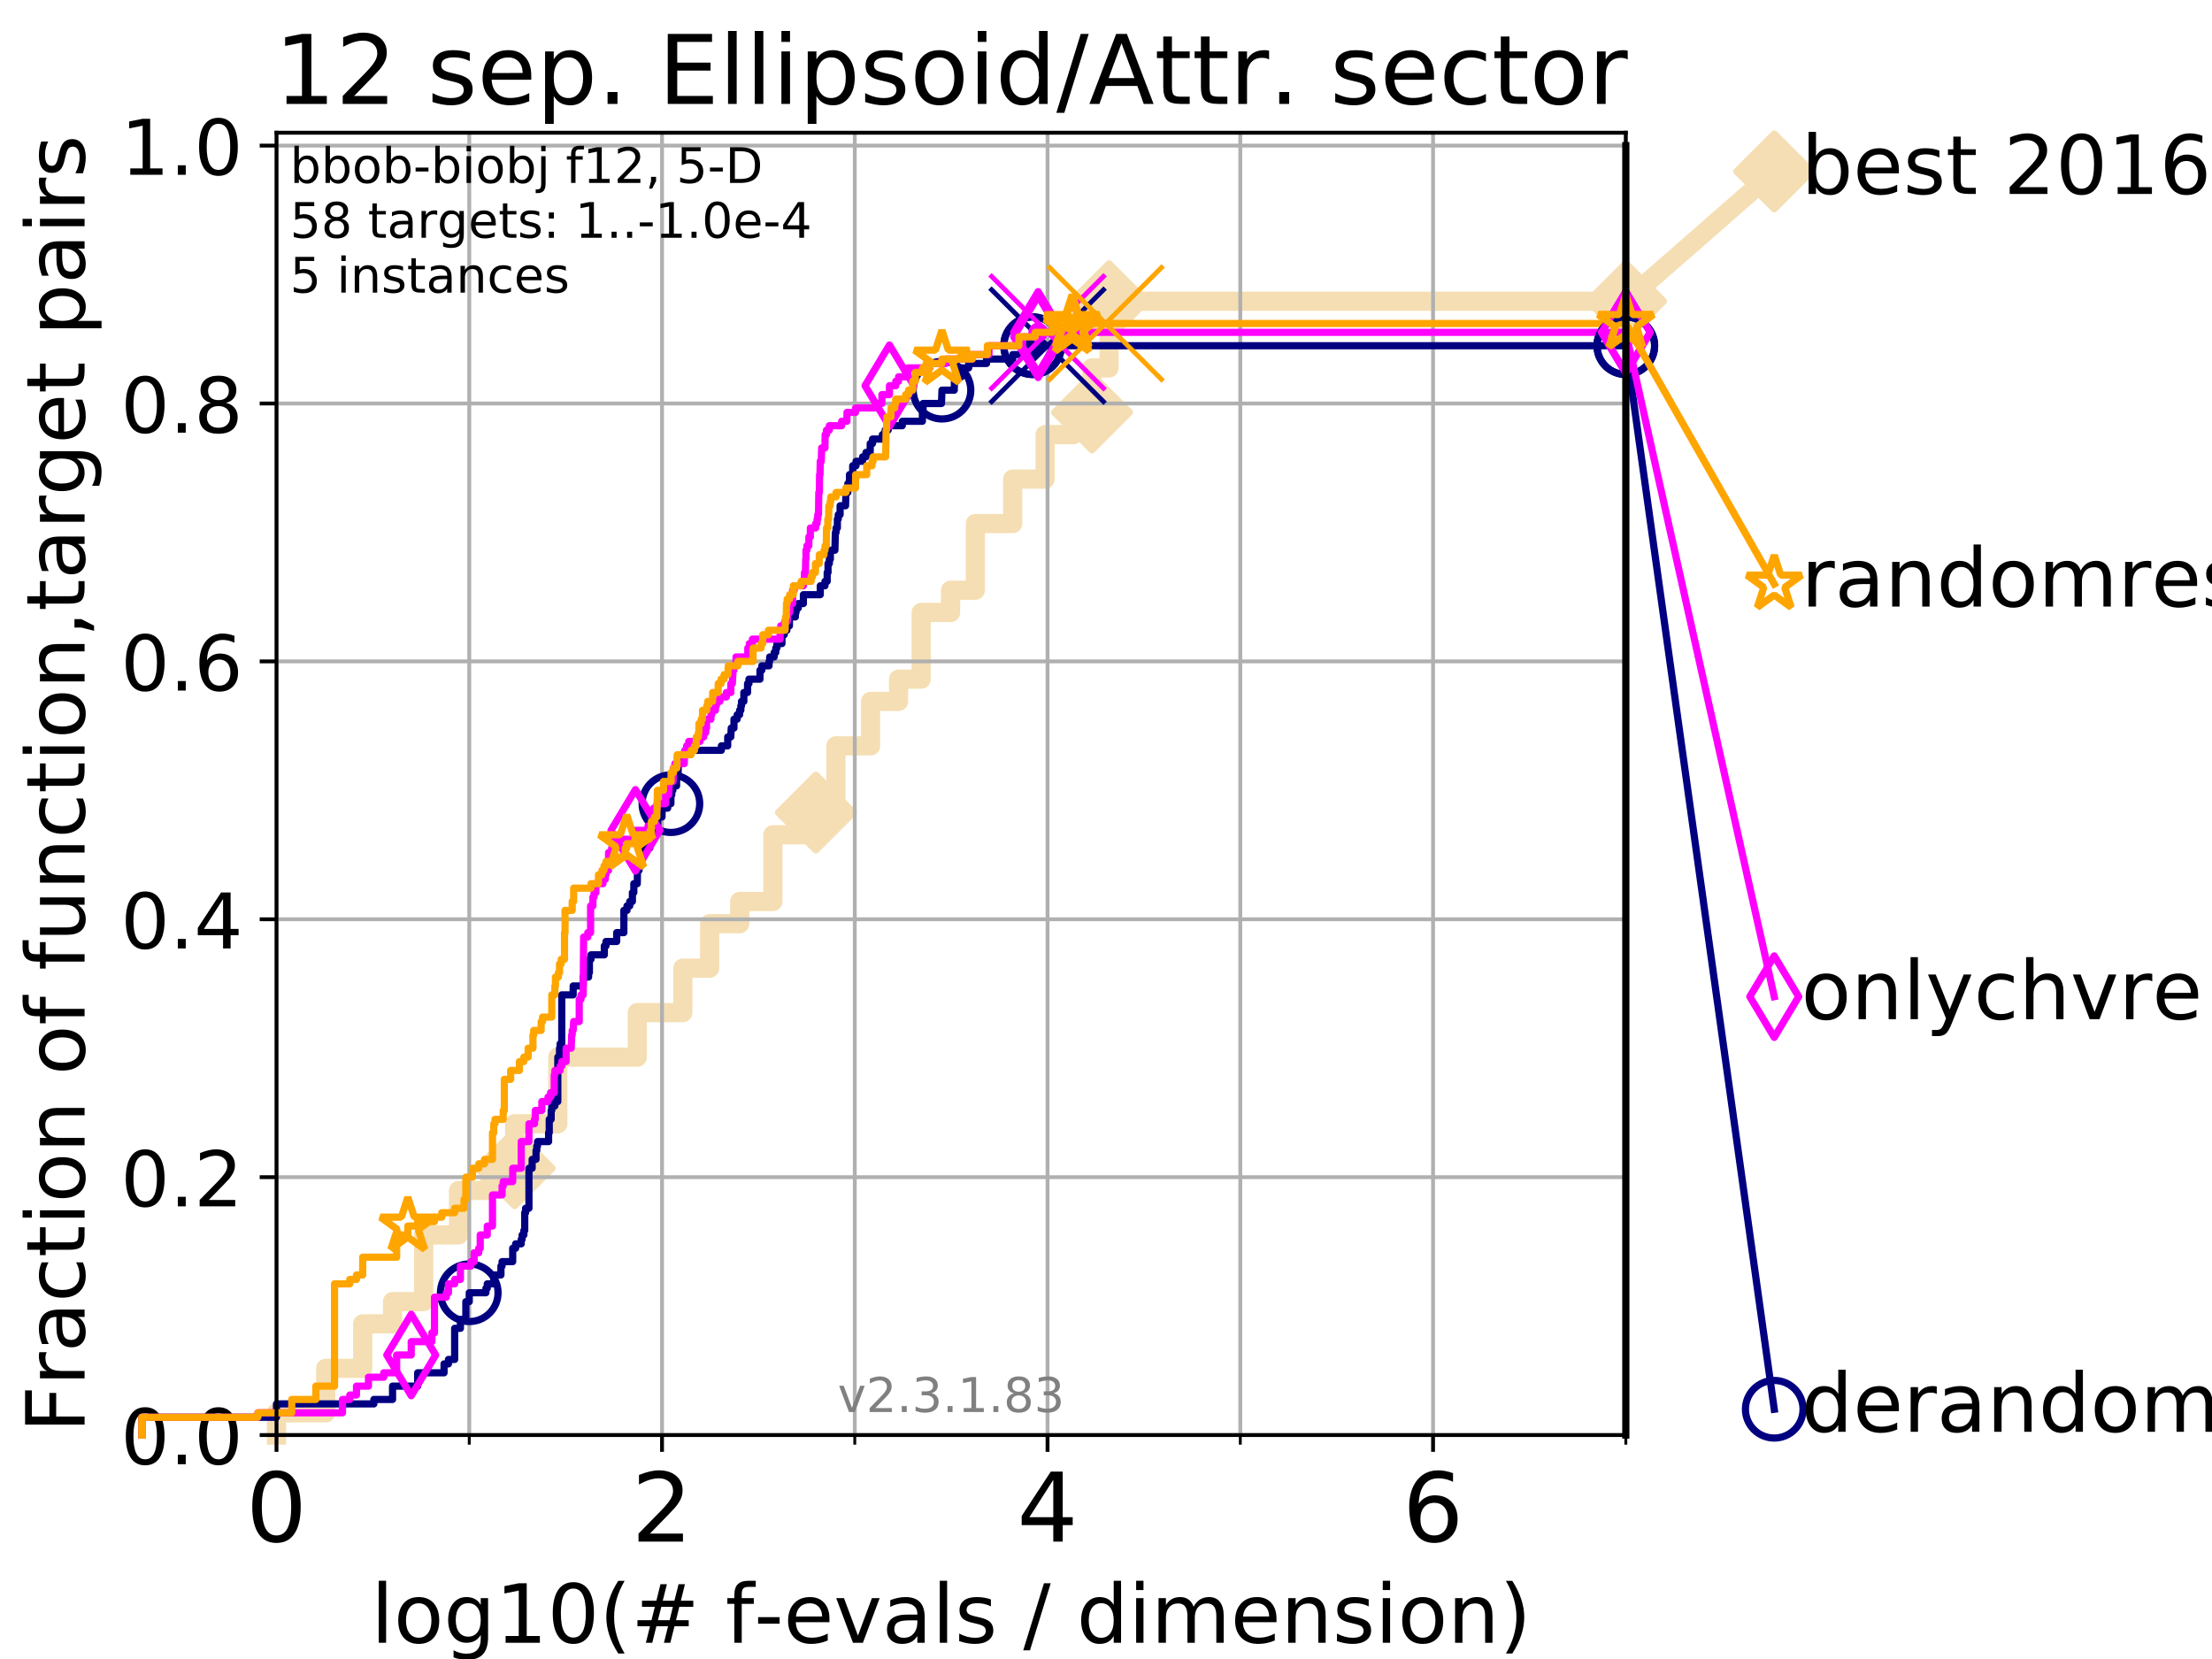 <?xml version="1.0" encoding="utf-8" standalone="no"?>
<!DOCTYPE svg PUBLIC "-//W3C//DTD SVG 1.1//EN"
  "http://www.w3.org/Graphics/SVG/1.1/DTD/svg11.dtd">
<!-- Created with matplotlib (https://matplotlib.org/) -->
<svg height="345.6pt" version="1.1" viewBox="0 0 460.8 345.6" width="460.8pt" xmlns="http://www.w3.org/2000/svg" xmlns:xlink="http://www.w3.org/1999/xlink">
 <defs>
  <style type="text/css">
*{stroke-linecap:butt;stroke-linejoin:round;}
  </style>
 </defs>
 <g id="figure_1">
  <g id="patch_1">
   <path d="M 0 345.6 
L 460.8 345.6 
L 460.8 0 
L 0 0 
z
" style="fill:#ffffff;"/>
  </g>
  <g id="axes_1">
   <g id="patch_2">
    <path d="M 57.6 298.944 
L 338.688 298.944 
L 338.688 27.648 
L 57.6 27.648 
z
" style="fill:#ffffff;"/>
   </g>
   <g id="line2d_1">
    <path d="M 57.6 298.944 
L 57.6 294.313 
L 67.851 294.313 
L 67.851 285.05 
L 75.556 285.05 
L 75.556 275.788 
L 81.776 275.788 
L 81.776 271.157 
L 88.256 271.157 
L 88.256 257.263 
L 95.526 257.263 
L 95.526 248.001 
L 102.06 248.001 
L 102.06 243.37 
L 107.213 243.37 
L 107.213 234.107 
L 116.203 234.107 
L 116.203 220.214 
L 132.754 220.214 
L 132.754 210.951 
L 142.243 210.951 
L 142.243 201.689 
L 147.829 201.689 
L 147.829 192.426 
L 154.098 192.426 
L 154.098 187.795 
L 161.008 187.795 
L 161.008 173.901 
L 169.964 173.901 
L 169.964 169.27 
L 174.136 169.27 
L 174.136 155.377 
L 181.359 155.377 
L 181.359 146.114 
L 187.192 146.114 
L 187.192 141.483 
L 191.9 141.483 
L 191.9 127.589 
L 198.022 127.589 
L 198.022 122.958 
L 203.18 122.958 
L 203.18 109.065 
L 210.963 109.065 
L 210.963 99.802 
L 217.714 99.802 
L 217.714 90.54 
L 223.614 90.54 
L 223.614 85.909 
L 227.48 85.909 
L 227.48 76.646 
L 231.036 76.646 
L 231.036 62.753 
L 338.688 62.753 
" style="fill:none;stroke:#f5deb3;stroke-linecap:square;stroke-width:4;"/>
   </g>
   <g id="line2d_2">
    <defs>
     <path d="M 0 7.778 
L 7.778 0 
L 0 -7.778 
L -7.778 0 
z
" id="me4decaf3c5" style="stroke:#f5deb3;stroke-linejoin:miter;stroke-width:1.5;"/>
    </defs>
    <g>
     <use style="fill:#f5deb3;stroke:#f5deb3;stroke-linejoin:miter;stroke-width:1.5;" x="107.213" xlink:href="#me4decaf3c5" y="243.37"/>
     <use style="fill:#f5deb3;stroke:#f5deb3;stroke-linejoin:miter;stroke-width:1.5;" x="169.964" xlink:href="#me4decaf3c5" y="169.27"/>
     <use style="fill:#f5deb3;stroke:#f5deb3;stroke-linejoin:miter;stroke-width:1.5;" x="227.48" xlink:href="#me4decaf3c5" y="85.909"/>
     <use style="fill:#f5deb3;stroke:#f5deb3;stroke-linejoin:miter;stroke-width:1.5;" x="231.036" xlink:href="#me4decaf3c5" y="62.753"/>
     <use style="fill:#f5deb3;stroke:#f5deb3;stroke-linejoin:miter;stroke-width:1.5;" x="338.688" xlink:href="#me4decaf3c5" y="62.753"/>
    </g>
   </g>
   <g id="line2d_3">
    <path style="fill:none;stroke:#f5deb3;stroke-linecap:square;stroke-width:4;"/>
    <g/>
   </g>
   <g id="line2d_4">
    <path d="M 338.688 62.753 
L 369.608 35.706 
" style="fill:none;stroke:#f5deb3;stroke-linecap:square;stroke-width:4;"/>
    <g>
     <use style="fill:#f5deb3;stroke:#f5deb3;stroke-linejoin:miter;stroke-width:1.5;" x="338.688" xlink:href="#me4decaf3c5" y="62.753"/>
     <use style="fill:#f5deb3;stroke:#f5deb3;stroke-linejoin:miter;stroke-width:1.5;" x="369.608" xlink:href="#me4decaf3c5" y="35.706"/>
    </g>
   </g>
   <g id="matplotlib.axis_1">
    <g id="xtick_1">
     <g id="line2d_5">
      <path clip-path="url(#pf5e5b67aa5)" d="M 57.6 298.944 
L 57.6 27.648 
" style="fill:none;stroke:#b0b0b0;stroke-linecap:square;stroke-width:0.8;"/>
     </g>
     <g id="line2d_6">
      <defs>
       <path d="M 0 0 
L 0 3.5 
" id="mc1332eca81" style="stroke:#000000;stroke-width:0.8;"/>
      </defs>
      <g>
       <use style="stroke:#000000;stroke-width:0.8;" x="57.6" xlink:href="#mc1332eca81" y="298.944"/>
      </g>
     </g>
     <g id="text_1">
      <!-- 0 -->
      <defs>
       <path d="M 31.781 66.406 
Q 24.172 66.406 20.328 58.906 
Q 16.5 51.422 16.5 36.375 
Q 16.5 21.391 20.328 13.891 
Q 24.172 6.391 31.781 6.391 
Q 39.453 6.391 43.281 13.891 
Q 47.125 21.391 47.125 36.375 
Q 47.125 51.422 43.281 58.906 
Q 39.453 66.406 31.781 66.406 
z
M 31.781 74.219 
Q 44.047 74.219 50.516 64.516 
Q 56.984 54.828 56.984 36.375 
Q 56.984 17.969 50.516 8.266 
Q 44.047 -1.422 31.781 -1.422 
Q 19.531 -1.422 13.062 8.266 
Q 6.594 17.969 6.594 36.375 
Q 6.594 54.828 13.062 64.516 
Q 19.531 74.219 31.781 74.219 
z
" id="DejaVuSans-48"/>
      </defs>
      <g transform="translate(51.237 321.141)scale(0.2 -0.2)">
       <use xlink:href="#DejaVuSans-48"/>
      </g>
     </g>
    </g>
    <g id="xtick_2">
     <g id="line2d_7">
      <path clip-path="url(#pf5e5b67aa5)" d="M 137.911 298.944 
L 137.911 27.648 
" style="fill:none;stroke:#b0b0b0;stroke-linecap:square;stroke-width:0.8;"/>
     </g>
     <g id="line2d_8">
      <g>
       <use style="stroke:#000000;stroke-width:0.8;" x="137.911" xlink:href="#mc1332eca81" y="298.944"/>
      </g>
     </g>
     <g id="text_2">
      <!-- 2 -->
      <defs>
       <path d="M 19.188 8.297 
L 53.609 8.297 
L 53.609 0 
L 7.328 0 
L 7.328 8.297 
Q 12.938 14.109 22.625 23.891 
Q 32.328 33.688 34.812 36.531 
Q 39.547 41.844 41.422 45.531 
Q 43.312 49.219 43.312 52.781 
Q 43.312 58.594 39.234 62.25 
Q 35.156 65.922 28.609 65.922 
Q 23.969 65.922 18.812 64.312 
Q 13.672 62.703 7.812 59.422 
L 7.812 69.391 
Q 13.766 71.781 18.938 73 
Q 24.125 74.219 28.422 74.219 
Q 39.75 74.219 46.484 68.547 
Q 53.219 62.891 53.219 53.422 
Q 53.219 48.922 51.531 44.891 
Q 49.859 40.875 45.406 35.406 
Q 44.188 33.984 37.641 27.219 
Q 31.109 20.453 19.188 8.297 
z
" id="DejaVuSans-50"/>
      </defs>
      <g transform="translate(131.548 321.141)scale(0.2 -0.2)">
       <use xlink:href="#DejaVuSans-50"/>
      </g>
     </g>
    </g>
    <g id="xtick_3">
     <g id="line2d_9">
      <path clip-path="url(#pf5e5b67aa5)" d="M 218.222 298.944 
L 218.222 27.648 
" style="fill:none;stroke:#b0b0b0;stroke-linecap:square;stroke-width:0.8;"/>
     </g>
     <g id="line2d_10">
      <g>
       <use style="stroke:#000000;stroke-width:0.8;" x="218.222" xlink:href="#mc1332eca81" y="298.944"/>
      </g>
     </g>
     <g id="text_3">
      <!-- 4 -->
      <defs>
       <path d="M 37.797 64.312 
L 12.891 25.391 
L 37.797 25.391 
z
M 35.203 72.906 
L 47.609 72.906 
L 47.609 25.391 
L 58.016 25.391 
L 58.016 17.188 
L 47.609 17.188 
L 47.609 0 
L 37.797 0 
L 37.797 17.188 
L 4.891 17.188 
L 4.891 26.703 
z
" id="DejaVuSans-52"/>
      </defs>
      <g transform="translate(211.859 321.141)scale(0.2 -0.2)">
       <use xlink:href="#DejaVuSans-52"/>
      </g>
     </g>
    </g>
    <g id="xtick_4">
     <g id="line2d_11">
      <path clip-path="url(#pf5e5b67aa5)" d="M 298.533 298.944 
L 298.533 27.648 
" style="fill:none;stroke:#b0b0b0;stroke-linecap:square;stroke-width:0.8;"/>
     </g>
     <g id="line2d_12">
      <g>
       <use style="stroke:#000000;stroke-width:0.8;" x="298.533" xlink:href="#mc1332eca81" y="298.944"/>
      </g>
     </g>
     <g id="text_4">
      <!-- 6 -->
      <defs>
       <path d="M 33.016 40.375 
Q 26.375 40.375 22.484 35.828 
Q 18.609 31.297 18.609 23.391 
Q 18.609 15.531 22.484 10.953 
Q 26.375 6.391 33.016 6.391 
Q 39.656 6.391 43.531 10.953 
Q 47.406 15.531 47.406 23.391 
Q 47.406 31.297 43.531 35.828 
Q 39.656 40.375 33.016 40.375 
z
M 52.594 71.297 
L 52.594 62.312 
Q 48.875 64.062 45.094 64.984 
Q 41.312 65.922 37.594 65.922 
Q 27.828 65.922 22.672 59.328 
Q 17.531 52.734 16.797 39.406 
Q 19.672 43.656 24.016 45.922 
Q 28.375 48.188 33.594 48.188 
Q 44.578 48.188 50.953 41.516 
Q 57.328 34.859 57.328 23.391 
Q 57.328 12.156 50.688 5.359 
Q 44.047 -1.422 33.016 -1.422 
Q 20.359 -1.422 13.672 8.266 
Q 6.984 17.969 6.984 36.375 
Q 6.984 53.656 15.188 63.938 
Q 23.391 74.219 37.203 74.219 
Q 40.922 74.219 44.703 73.484 
Q 48.484 72.75 52.594 71.297 
z
" id="DejaVuSans-54"/>
      </defs>
      <g transform="translate(292.17 321.141)scale(0.2 -0.2)">
       <use xlink:href="#DejaVuSans-54"/>
      </g>
     </g>
    </g>
    <g id="xtick_5">
     <g id="line2d_13">
      <path clip-path="url(#pf5e5b67aa5)" d="M 97.755 298.944 
L 97.755 27.648 
" style="fill:none;stroke:#b0b0b0;stroke-linecap:square;stroke-width:0.8;"/>
     </g>
     <g id="line2d_14">
      <defs>
       <path d="M 0 0 
L 0 2 
" id="m7cf53317ba" style="stroke:#000000;stroke-width:0.6;"/>
      </defs>
      <g>
       <use style="stroke:#000000;stroke-width:0.6;" x="97.755" xlink:href="#m7cf53317ba" y="298.944"/>
      </g>
     </g>
    </g>
    <g id="xtick_6">
     <g id="line2d_15">
      <path clip-path="url(#pf5e5b67aa5)" d="M 178.066 298.944 
L 178.066 27.648 
" style="fill:none;stroke:#b0b0b0;stroke-linecap:square;stroke-width:0.8;"/>
     </g>
     <g id="line2d_16">
      <g>
       <use style="stroke:#000000;stroke-width:0.6;" x="178.066" xlink:href="#m7cf53317ba" y="298.944"/>
      </g>
     </g>
    </g>
    <g id="xtick_7">
     <g id="line2d_17">
      <path clip-path="url(#pf5e5b67aa5)" d="M 258.377 298.944 
L 258.377 27.648 
" style="fill:none;stroke:#b0b0b0;stroke-linecap:square;stroke-width:0.8;"/>
     </g>
     <g id="line2d_18">
      <g>
       <use style="stroke:#000000;stroke-width:0.6;" x="258.377" xlink:href="#m7cf53317ba" y="298.944"/>
      </g>
     </g>
    </g>
    <g id="xtick_8">
     <g id="line2d_19">
      <path clip-path="url(#pf5e5b67aa5)" d="M 338.688 298.944 
L 338.688 27.648 
" style="fill:none;stroke:#b0b0b0;stroke-linecap:square;stroke-width:0.8;"/>
     </g>
     <g id="line2d_20">
      <g>
       <use style="stroke:#000000;stroke-width:0.6;" x="338.688" xlink:href="#m7cf53317ba" y="298.944"/>
      </g>
     </g>
    </g>
    <g id="text_5">
     <!-- log10(# f-evals / dimension) -->
     <defs>
      <path d="M 9.422 75.984 
L 18.406 75.984 
L 18.406 0 
L 9.422 0 
z
" id="DejaVuSans-108"/>
      <path d="M 30.609 48.391 
Q 23.391 48.391 19.188 42.75 
Q 14.984 37.109 14.984 27.297 
Q 14.984 17.484 19.156 11.844 
Q 23.344 6.203 30.609 6.203 
Q 37.797 6.203 41.984 11.859 
Q 46.188 17.531 46.188 27.297 
Q 46.188 37.016 41.984 42.703 
Q 37.797 48.391 30.609 48.391 
z
M 30.609 56 
Q 42.328 56 49.016 48.375 
Q 55.719 40.766 55.719 27.297 
Q 55.719 13.875 49.016 6.219 
Q 42.328 -1.422 30.609 -1.422 
Q 18.844 -1.422 12.172 6.219 
Q 5.516 13.875 5.516 27.297 
Q 5.516 40.766 12.172 48.375 
Q 18.844 56 30.609 56 
z
" id="DejaVuSans-111"/>
      <path d="M 45.406 27.984 
Q 45.406 37.75 41.375 43.109 
Q 37.359 48.484 30.078 48.484 
Q 22.859 48.484 18.828 43.109 
Q 14.797 37.75 14.797 27.984 
Q 14.797 18.266 18.828 12.891 
Q 22.859 7.516 30.078 7.516 
Q 37.359 7.516 41.375 12.891 
Q 45.406 18.266 45.406 27.984 
z
M 54.391 6.781 
Q 54.391 -7.172 48.188 -13.984 
Q 42 -20.797 29.203 -20.797 
Q 24.469 -20.797 20.266 -20.094 
Q 16.062 -19.391 12.109 -17.922 
L 12.109 -9.188 
Q 16.062 -11.328 19.922 -12.344 
Q 23.781 -13.375 27.781 -13.375 
Q 36.625 -13.375 41.016 -8.766 
Q 45.406 -4.156 45.406 5.172 
L 45.406 9.625 
Q 42.625 4.781 38.281 2.391 
Q 33.938 0 27.875 0 
Q 17.828 0 11.672 7.656 
Q 5.516 15.328 5.516 27.984 
Q 5.516 40.672 11.672 48.328 
Q 17.828 56 27.875 56 
Q 33.938 56 38.281 53.609 
Q 42.625 51.219 45.406 46.391 
L 45.406 54.688 
L 54.391 54.688 
z
" id="DejaVuSans-103"/>
      <path d="M 12.406 8.297 
L 28.516 8.297 
L 28.516 63.922 
L 10.984 60.406 
L 10.984 69.391 
L 28.422 72.906 
L 38.281 72.906 
L 38.281 8.297 
L 54.391 8.297 
L 54.391 0 
L 12.406 0 
z
" id="DejaVuSans-49"/>
      <path d="M 31 75.875 
Q 24.469 64.656 21.281 53.656 
Q 18.109 42.672 18.109 31.391 
Q 18.109 20.125 21.312 9.062 
Q 24.516 -2 31 -13.188 
L 23.188 -13.188 
Q 15.875 -1.703 12.234 9.375 
Q 8.594 20.453 8.594 31.391 
Q 8.594 42.281 12.203 53.312 
Q 15.828 64.359 23.188 75.875 
z
" id="DejaVuSans-40"/>
      <path d="M 51.125 44 
L 36.922 44 
L 32.812 27.688 
L 47.125 27.688 
z
M 43.797 71.781 
L 38.719 51.516 
L 52.984 51.516 
L 58.109 71.781 
L 65.922 71.781 
L 60.891 51.516 
L 76.125 51.516 
L 76.125 44 
L 58.984 44 
L 54.984 27.688 
L 70.516 27.688 
L 70.516 20.219 
L 53.078 20.219 
L 48 0 
L 40.188 0 
L 45.219 20.219 
L 30.906 20.219 
L 25.875 0 
L 18.016 0 
L 23.094 20.219 
L 7.719 20.219 
L 7.719 27.688 
L 24.906 27.688 
L 29 44 
L 13.281 44 
L 13.281 51.516 
L 30.906 51.516 
L 35.891 71.781 
z
" id="DejaVuSans-35"/>
      <path id="DejaVuSans-32"/>
      <path d="M 37.109 75.984 
L 37.109 68.5 
L 28.516 68.5 
Q 23.688 68.5 21.797 66.547 
Q 19.922 64.594 19.922 59.516 
L 19.922 54.688 
L 34.719 54.688 
L 34.719 47.703 
L 19.922 47.703 
L 19.922 0 
L 10.891 0 
L 10.891 47.703 
L 2.297 47.703 
L 2.297 54.688 
L 10.891 54.688 
L 10.891 58.5 
Q 10.891 67.625 15.141 71.797 
Q 19.391 75.984 28.609 75.984 
z
" id="DejaVuSans-102"/>
      <path d="M 4.891 31.391 
L 31.203 31.391 
L 31.203 23.391 
L 4.891 23.391 
z
" id="DejaVuSans-45"/>
      <path d="M 56.203 29.594 
L 56.203 25.203 
L 14.891 25.203 
Q 15.484 15.922 20.484 11.062 
Q 25.484 6.203 34.422 6.203 
Q 39.594 6.203 44.453 7.469 
Q 49.312 8.734 54.109 11.281 
L 54.109 2.781 
Q 49.266 0.734 44.188 -0.344 
Q 39.109 -1.422 33.891 -1.422 
Q 20.797 -1.422 13.156 6.188 
Q 5.516 13.812 5.516 26.812 
Q 5.516 40.234 12.766 48.109 
Q 20.016 56 32.328 56 
Q 43.359 56 49.781 48.891 
Q 56.203 41.797 56.203 29.594 
z
M 47.219 32.234 
Q 47.125 39.594 43.094 43.984 
Q 39.062 48.391 32.422 48.391 
Q 24.906 48.391 20.391 44.141 
Q 15.875 39.891 15.188 32.172 
z
" id="DejaVuSans-101"/>
      <path d="M 2.984 54.688 
L 12.5 54.688 
L 29.594 8.797 
L 46.688 54.688 
L 56.203 54.688 
L 35.688 0 
L 23.484 0 
z
" id="DejaVuSans-118"/>
      <path d="M 34.281 27.484 
Q 23.391 27.484 19.188 25 
Q 14.984 22.516 14.984 16.5 
Q 14.984 11.719 18.141 8.906 
Q 21.297 6.109 26.703 6.109 
Q 34.188 6.109 38.703 11.406 
Q 43.219 16.703 43.219 25.484 
L 43.219 27.484 
z
M 52.203 31.203 
L 52.203 0 
L 43.219 0 
L 43.219 8.297 
Q 40.141 3.328 35.547 0.953 
Q 30.953 -1.422 24.312 -1.422 
Q 15.922 -1.422 10.953 3.297 
Q 6 8.016 6 15.922 
Q 6 25.141 12.172 29.828 
Q 18.359 34.516 30.609 34.516 
L 43.219 34.516 
L 43.219 35.406 
Q 43.219 41.609 39.141 45 
Q 35.062 48.391 27.688 48.391 
Q 23 48.391 18.547 47.266 
Q 14.109 46.141 10.016 43.891 
L 10.016 52.203 
Q 14.938 54.109 19.578 55.047 
Q 24.219 56 28.609 56 
Q 40.484 56 46.344 49.844 
Q 52.203 43.703 52.203 31.203 
z
" id="DejaVuSans-97"/>
      <path d="M 44.281 53.078 
L 44.281 44.578 
Q 40.484 46.531 36.375 47.5 
Q 32.281 48.484 27.875 48.484 
Q 21.188 48.484 17.844 46.438 
Q 14.5 44.391 14.5 40.281 
Q 14.5 37.156 16.891 35.375 
Q 19.281 33.594 26.516 31.984 
L 29.594 31.297 
Q 39.156 29.25 43.188 25.516 
Q 47.219 21.781 47.219 15.094 
Q 47.219 7.469 41.188 3.016 
Q 35.156 -1.422 24.609 -1.422 
Q 20.219 -1.422 15.453 -0.562 
Q 10.688 0.297 5.422 2 
L 5.422 11.281 
Q 10.406 8.688 15.234 7.391 
Q 20.062 6.109 24.812 6.109 
Q 31.156 6.109 34.562 8.281 
Q 37.984 10.453 37.984 14.406 
Q 37.984 18.062 35.516 20.016 
Q 33.062 21.969 24.703 23.781 
L 21.578 24.516 
Q 13.234 26.266 9.516 29.906 
Q 5.812 33.547 5.812 39.891 
Q 5.812 47.609 11.281 51.797 
Q 16.75 56 26.812 56 
Q 31.781 56 36.172 55.266 
Q 40.578 54.547 44.281 53.078 
z
" id="DejaVuSans-115"/>
      <path d="M 25.391 72.906 
L 33.688 72.906 
L 8.297 -9.281 
L 0 -9.281 
z
" id="DejaVuSans-47"/>
      <path d="M 45.406 46.391 
L 45.406 75.984 
L 54.391 75.984 
L 54.391 0 
L 45.406 0 
L 45.406 8.203 
Q 42.578 3.328 38.25 0.953 
Q 33.938 -1.422 27.875 -1.422 
Q 17.969 -1.422 11.734 6.484 
Q 5.516 14.406 5.516 27.297 
Q 5.516 40.188 11.734 48.094 
Q 17.969 56 27.875 56 
Q 33.938 56 38.25 53.625 
Q 42.578 51.266 45.406 46.391 
z
M 14.797 27.297 
Q 14.797 17.391 18.875 11.75 
Q 22.953 6.109 30.078 6.109 
Q 37.203 6.109 41.297 11.75 
Q 45.406 17.391 45.406 27.297 
Q 45.406 37.203 41.297 42.844 
Q 37.203 48.484 30.078 48.484 
Q 22.953 48.484 18.875 42.844 
Q 14.797 37.203 14.797 27.297 
z
" id="DejaVuSans-100"/>
      <path d="M 9.422 54.688 
L 18.406 54.688 
L 18.406 0 
L 9.422 0 
z
M 9.422 75.984 
L 18.406 75.984 
L 18.406 64.594 
L 9.422 64.594 
z
" id="DejaVuSans-105"/>
      <path d="M 52 44.188 
Q 55.375 50.25 60.062 53.125 
Q 64.75 56 71.094 56 
Q 79.641 56 84.281 50.016 
Q 88.922 44.047 88.922 33.016 
L 88.922 0 
L 79.891 0 
L 79.891 32.719 
Q 79.891 40.578 77.094 44.375 
Q 74.312 48.188 68.609 48.188 
Q 61.625 48.188 57.562 43.547 
Q 53.516 38.922 53.516 30.906 
L 53.516 0 
L 44.484 0 
L 44.484 32.719 
Q 44.484 40.625 41.703 44.406 
Q 38.922 48.188 33.109 48.188 
Q 26.219 48.188 22.156 43.531 
Q 18.109 38.875 18.109 30.906 
L 18.109 0 
L 9.078 0 
L 9.078 54.688 
L 18.109 54.688 
L 18.109 46.188 
Q 21.188 51.219 25.484 53.609 
Q 29.781 56 35.688 56 
Q 41.656 56 45.828 52.969 
Q 50 49.953 52 44.188 
z
" id="DejaVuSans-109"/>
      <path d="M 54.891 33.016 
L 54.891 0 
L 45.906 0 
L 45.906 32.719 
Q 45.906 40.484 42.875 44.328 
Q 39.844 48.188 33.797 48.188 
Q 26.516 48.188 22.312 43.547 
Q 18.109 38.922 18.109 30.906 
L 18.109 0 
L 9.078 0 
L 9.078 54.688 
L 18.109 54.688 
L 18.109 46.188 
Q 21.344 51.125 25.703 53.562 
Q 30.078 56 35.797 56 
Q 45.219 56 50.047 50.172 
Q 54.891 44.344 54.891 33.016 
z
" id="DejaVuSans-110"/>
      <path d="M 8.016 75.875 
L 15.828 75.875 
Q 23.141 64.359 26.781 53.312 
Q 30.422 42.281 30.422 31.391 
Q 30.422 20.453 26.781 9.375 
Q 23.141 -1.703 15.828 -13.188 
L 8.016 -13.188 
Q 14.5 -2 17.703 9.062 
Q 20.906 20.125 20.906 31.391 
Q 20.906 42.672 17.703 53.656 
Q 14.5 64.656 8.016 75.875 
z
" id="DejaVuSans-41"/>
     </defs>
     <g transform="translate(77.303 342.218)scale(0.17 -0.17)">
      <use xlink:href="#DejaVuSans-108"/>
      <use x="27.783" xlink:href="#DejaVuSans-111"/>
      <use x="88.965" xlink:href="#DejaVuSans-103"/>
      <use x="152.441" xlink:href="#DejaVuSans-49"/>
      <use x="216.064" xlink:href="#DejaVuSans-48"/>
      <use x="279.688" xlink:href="#DejaVuSans-40"/>
      <use x="318.701" xlink:href="#DejaVuSans-35"/>
      <use x="402.49" xlink:href="#DejaVuSans-32"/>
      <use x="434.277" xlink:href="#DejaVuSans-102"/>
      <use x="469.404" xlink:href="#DejaVuSans-45"/>
      <use x="505.488" xlink:href="#DejaVuSans-101"/>
      <use x="567.012" xlink:href="#DejaVuSans-118"/>
      <use x="626.191" xlink:href="#DejaVuSans-97"/>
      <use x="687.471" xlink:href="#DejaVuSans-108"/>
      <use x="715.254" xlink:href="#DejaVuSans-115"/>
      <use x="767.354" xlink:href="#DejaVuSans-32"/>
      <use x="799.141" xlink:href="#DejaVuSans-47"/>
      <use x="832.832" xlink:href="#DejaVuSans-32"/>
      <use x="864.619" xlink:href="#DejaVuSans-100"/>
      <use x="928.096" xlink:href="#DejaVuSans-105"/>
      <use x="955.879" xlink:href="#DejaVuSans-109"/>
      <use x="1053.291" xlink:href="#DejaVuSans-101"/>
      <use x="1114.814" xlink:href="#DejaVuSans-110"/>
      <use x="1178.193" xlink:href="#DejaVuSans-115"/>
      <use x="1230.293" xlink:href="#DejaVuSans-105"/>
      <use x="1258.076" xlink:href="#DejaVuSans-111"/>
      <use x="1319.258" xlink:href="#DejaVuSans-110"/>
      <use x="1382.637" xlink:href="#DejaVuSans-41"/>
     </g>
    </g>
   </g>
   <g id="matplotlib.axis_2">
    <g id="ytick_1">
     <g id="line2d_21">
      <path clip-path="url(#pf5e5b67aa5)" d="M 57.6 298.944 
L 338.688 298.944 
" style="fill:none;stroke:#b0b0b0;stroke-linecap:square;stroke-width:0.8;"/>
     </g>
     <g id="line2d_22">
      <defs>
       <path d="M 0 0 
L -3.5 0 
" id="m141ad5280f" style="stroke:#000000;stroke-width:0.8;"/>
      </defs>
      <g>
       <use style="stroke:#000000;stroke-width:0.8;" x="57.6" xlink:href="#m141ad5280f" y="298.944"/>
      </g>
     </g>
     <g id="text_6">
      <!-- 0.0 -->
      <defs>
       <path d="M 10.688 12.406 
L 21 12.406 
L 21 0 
L 10.688 0 
z
" id="DejaVuSans-46"/>
      </defs>
      <g transform="translate(25.155 305.023)scale(0.16 -0.16)">
       <use xlink:href="#DejaVuSans-48"/>
       <use x="63.623" xlink:href="#DejaVuSans-46"/>
       <use x="95.41" xlink:href="#DejaVuSans-48"/>
      </g>
     </g>
    </g>
    <g id="ytick_2">
     <g id="line2d_23">
      <path clip-path="url(#pf5e5b67aa5)" d="M 57.6 245.222 
L 338.688 245.222 
" style="fill:none;stroke:#b0b0b0;stroke-linecap:square;stroke-width:0.8;"/>
     </g>
     <g id="line2d_24">
      <g>
       <use style="stroke:#000000;stroke-width:0.8;" x="57.6" xlink:href="#m141ad5280f" y="245.222"/>
      </g>
     </g>
     <g id="text_7">
      <!-- 0.2 -->
      <g transform="translate(25.155 251.301)scale(0.16 -0.16)">
       <use xlink:href="#DejaVuSans-48"/>
       <use x="63.623" xlink:href="#DejaVuSans-46"/>
       <use x="95.41" xlink:href="#DejaVuSans-50"/>
      </g>
     </g>
    </g>
    <g id="ytick_3">
     <g id="line2d_25">
      <path clip-path="url(#pf5e5b67aa5)" d="M 57.6 191.5 
L 338.688 191.5 
" style="fill:none;stroke:#b0b0b0;stroke-linecap:square;stroke-width:0.8;"/>
     </g>
     <g id="line2d_26">
      <g>
       <use style="stroke:#000000;stroke-width:0.8;" x="57.6" xlink:href="#m141ad5280f" y="191.5"/>
      </g>
     </g>
     <g id="text_8">
      <!-- 0.4 -->
      <g transform="translate(25.155 197.579)scale(0.16 -0.16)">
       <use xlink:href="#DejaVuSans-48"/>
       <use x="63.623" xlink:href="#DejaVuSans-46"/>
       <use x="95.41" xlink:href="#DejaVuSans-52"/>
      </g>
     </g>
    </g>
    <g id="ytick_4">
     <g id="line2d_27">
      <path clip-path="url(#pf5e5b67aa5)" d="M 57.6 137.778 
L 338.688 137.778 
" style="fill:none;stroke:#b0b0b0;stroke-linecap:square;stroke-width:0.8;"/>
     </g>
     <g id="line2d_28">
      <g>
       <use style="stroke:#000000;stroke-width:0.8;" x="57.6" xlink:href="#m141ad5280f" y="137.778"/>
      </g>
     </g>
     <g id="text_9">
      <!-- 0.6 -->
      <g transform="translate(25.155 143.857)scale(0.16 -0.16)">
       <use xlink:href="#DejaVuSans-48"/>
       <use x="63.623" xlink:href="#DejaVuSans-46"/>
       <use x="95.41" xlink:href="#DejaVuSans-54"/>
      </g>
     </g>
    </g>
    <g id="ytick_5">
     <g id="line2d_29">
      <path clip-path="url(#pf5e5b67aa5)" d="M 57.6 84.056 
L 338.688 84.056 
" style="fill:none;stroke:#b0b0b0;stroke-linecap:square;stroke-width:0.8;"/>
     </g>
     <g id="line2d_30">
      <g>
       <use style="stroke:#000000;stroke-width:0.8;" x="57.6" xlink:href="#m141ad5280f" y="84.056"/>
      </g>
     </g>
     <g id="text_10">
      <!-- 0.8 -->
      <defs>
       <path d="M 31.781 34.625 
Q 24.75 34.625 20.719 30.859 
Q 16.703 27.094 16.703 20.516 
Q 16.703 13.922 20.719 10.156 
Q 24.75 6.391 31.781 6.391 
Q 38.812 6.391 42.859 10.172 
Q 46.922 13.969 46.922 20.516 
Q 46.922 27.094 42.891 30.859 
Q 38.875 34.625 31.781 34.625 
z
M 21.922 38.812 
Q 15.578 40.375 12.031 44.719 
Q 8.5 49.078 8.5 55.328 
Q 8.5 64.062 14.719 69.141 
Q 20.953 74.219 31.781 74.219 
Q 42.672 74.219 48.875 69.141 
Q 55.078 64.062 55.078 55.328 
Q 55.078 49.078 51.531 44.719 
Q 48 40.375 41.703 38.812 
Q 48.828 37.156 52.797 32.312 
Q 56.781 27.484 56.781 20.516 
Q 56.781 9.906 50.312 4.234 
Q 43.844 -1.422 31.781 -1.422 
Q 19.734 -1.422 13.25 4.234 
Q 6.781 9.906 6.781 20.516 
Q 6.781 27.484 10.781 32.312 
Q 14.797 37.156 21.922 38.812 
z
M 18.312 54.391 
Q 18.312 48.734 21.844 45.562 
Q 25.391 42.391 31.781 42.391 
Q 38.141 42.391 41.719 45.562 
Q 45.312 48.734 45.312 54.391 
Q 45.312 60.062 41.719 63.234 
Q 38.141 66.406 31.781 66.406 
Q 25.391 66.406 21.844 63.234 
Q 18.312 60.062 18.312 54.391 
z
" id="DejaVuSans-56"/>
      </defs>
      <g transform="translate(25.155 90.135)scale(0.16 -0.16)">
       <use xlink:href="#DejaVuSans-48"/>
       <use x="63.623" xlink:href="#DejaVuSans-46"/>
       <use x="95.41" xlink:href="#DejaVuSans-56"/>
      </g>
     </g>
    </g>
    <g id="ytick_6">
     <g id="line2d_31">
      <path clip-path="url(#pf5e5b67aa5)" d="M 57.6 30.334 
L 338.688 30.334 
" style="fill:none;stroke:#b0b0b0;stroke-linecap:square;stroke-width:0.8;"/>
     </g>
     <g id="line2d_32">
      <g>
       <use style="stroke:#000000;stroke-width:0.8;" x="57.6" xlink:href="#m141ad5280f" y="30.334"/>
      </g>
     </g>
     <g id="text_11">
      <!-- 1.0 -->
      <g transform="translate(25.155 36.413)scale(0.16 -0.16)">
       <use xlink:href="#DejaVuSans-49"/>
       <use x="63.623" xlink:href="#DejaVuSans-46"/>
       <use x="95.41" xlink:href="#DejaVuSans-48"/>
      </g>
     </g>
    </g>
    <g id="text_12">
     <!-- Fraction of function,target pairs -->
     <defs>
      <path d="M 9.812 72.906 
L 51.703 72.906 
L 51.703 64.594 
L 19.672 64.594 
L 19.672 43.109 
L 48.578 43.109 
L 48.578 34.812 
L 19.672 34.812 
L 19.672 0 
L 9.812 0 
z
" id="DejaVuSans-70"/>
      <path d="M 41.109 46.297 
Q 39.594 47.172 37.812 47.578 
Q 36.031 48 33.891 48 
Q 26.266 48 22.188 43.047 
Q 18.109 38.094 18.109 28.812 
L 18.109 0 
L 9.078 0 
L 9.078 54.688 
L 18.109 54.688 
L 18.109 46.188 
Q 20.953 51.172 25.484 53.578 
Q 30.031 56 36.531 56 
Q 37.453 56 38.578 55.875 
Q 39.703 55.766 41.062 55.516 
z
" id="DejaVuSans-114"/>
      <path d="M 48.781 52.594 
L 48.781 44.188 
Q 44.969 46.297 41.141 47.344 
Q 37.312 48.391 33.406 48.391 
Q 24.656 48.391 19.812 42.844 
Q 14.984 37.312 14.984 27.297 
Q 14.984 17.281 19.812 11.734 
Q 24.656 6.203 33.406 6.203 
Q 37.312 6.203 41.141 7.25 
Q 44.969 8.297 48.781 10.406 
L 48.781 2.094 
Q 45.016 0.344 40.984 -0.531 
Q 36.969 -1.422 32.422 -1.422 
Q 20.062 -1.422 12.781 6.344 
Q 5.516 14.109 5.516 27.297 
Q 5.516 40.672 12.859 48.328 
Q 20.219 56 33.016 56 
Q 37.156 56 41.109 55.141 
Q 45.062 54.297 48.781 52.594 
z
" id="DejaVuSans-99"/>
      <path d="M 18.312 70.219 
L 18.312 54.688 
L 36.812 54.688 
L 36.812 47.703 
L 18.312 47.703 
L 18.312 18.016 
Q 18.312 11.328 20.141 9.422 
Q 21.969 7.516 27.594 7.516 
L 36.812 7.516 
L 36.812 0 
L 27.594 0 
Q 17.188 0 13.234 3.875 
Q 9.281 7.766 9.281 18.016 
L 9.281 47.703 
L 2.688 47.703 
L 2.688 54.688 
L 9.281 54.688 
L 9.281 70.219 
z
" id="DejaVuSans-116"/>
      <path d="M 8.5 21.578 
L 8.5 54.688 
L 17.484 54.688 
L 17.484 21.922 
Q 17.484 14.156 20.5 10.266 
Q 23.531 6.391 29.594 6.391 
Q 36.859 6.391 41.078 11.031 
Q 45.312 15.672 45.312 23.688 
L 45.312 54.688 
L 54.297 54.688 
L 54.297 0 
L 45.312 0 
L 45.312 8.406 
Q 42.047 3.422 37.719 1 
Q 33.406 -1.422 27.688 -1.422 
Q 18.266 -1.422 13.375 4.438 
Q 8.5 10.297 8.5 21.578 
z
M 31.109 56 
z
" id="DejaVuSans-117"/>
      <path d="M 11.719 12.406 
L 22.016 12.406 
L 22.016 4 
L 14.016 -11.625 
L 7.719 -11.625 
L 11.719 4 
z
" id="DejaVuSans-44"/>
      <path d="M 18.109 8.203 
L 18.109 -20.797 
L 9.078 -20.797 
L 9.078 54.688 
L 18.109 54.688 
L 18.109 46.391 
Q 20.953 51.266 25.266 53.625 
Q 29.594 56 35.594 56 
Q 45.562 56 51.781 48.094 
Q 58.016 40.188 58.016 27.297 
Q 58.016 14.406 51.781 6.484 
Q 45.562 -1.422 35.594 -1.422 
Q 29.594 -1.422 25.266 0.953 
Q 20.953 3.328 18.109 8.203 
z
M 48.688 27.297 
Q 48.688 37.203 44.609 42.844 
Q 40.531 48.484 33.406 48.484 
Q 26.266 48.484 22.188 42.844 
Q 18.109 37.203 18.109 27.297 
Q 18.109 17.391 22.188 11.75 
Q 26.266 6.109 33.406 6.109 
Q 40.531 6.109 44.609 11.75 
Q 48.688 17.391 48.688 27.297 
z
" id="DejaVuSans-112"/>
     </defs>
     <g transform="translate(17.62 298.435)rotate(-90)scale(0.17 -0.17)">
      <use xlink:href="#DejaVuSans-70"/>
      <use x="57.41" xlink:href="#DejaVuSans-114"/>
      <use x="98.523" xlink:href="#DejaVuSans-97"/>
      <use x="159.803" xlink:href="#DejaVuSans-99"/>
      <use x="214.783" xlink:href="#DejaVuSans-116"/>
      <use x="253.992" xlink:href="#DejaVuSans-105"/>
      <use x="281.775" xlink:href="#DejaVuSans-111"/>
      <use x="342.957" xlink:href="#DejaVuSans-110"/>
      <use x="406.336" xlink:href="#DejaVuSans-32"/>
      <use x="438.123" xlink:href="#DejaVuSans-111"/>
      <use x="499.305" xlink:href="#DejaVuSans-102"/>
      <use x="534.51" xlink:href="#DejaVuSans-32"/>
      <use x="566.297" xlink:href="#DejaVuSans-102"/>
      <use x="601.502" xlink:href="#DejaVuSans-117"/>
      <use x="664.881" xlink:href="#DejaVuSans-110"/>
      <use x="728.26" xlink:href="#DejaVuSans-99"/>
      <use x="783.24" xlink:href="#DejaVuSans-116"/>
      <use x="822.449" xlink:href="#DejaVuSans-105"/>
      <use x="850.232" xlink:href="#DejaVuSans-111"/>
      <use x="911.414" xlink:href="#DejaVuSans-110"/>
      <use x="974.793" xlink:href="#DejaVuSans-44"/>
      <use x="1006.58" xlink:href="#DejaVuSans-116"/>
      <use x="1045.789" xlink:href="#DejaVuSans-97"/>
      <use x="1107.068" xlink:href="#DejaVuSans-114"/>
      <use x="1148.166" xlink:href="#DejaVuSans-103"/>
      <use x="1211.643" xlink:href="#DejaVuSans-101"/>
      <use x="1273.166" xlink:href="#DejaVuSans-116"/>
      <use x="1312.375" xlink:href="#DejaVuSans-32"/>
      <use x="1344.162" xlink:href="#DejaVuSans-112"/>
      <use x="1407.639" xlink:href="#DejaVuSans-97"/>
      <use x="1468.918" xlink:href="#DejaVuSans-105"/>
      <use x="1496.701" xlink:href="#DejaVuSans-114"/>
      <use x="1537.814" xlink:href="#DejaVuSans-115"/>
     </g>
    </g>
   </g>
   <g id="line2d_33">
    <defs>
     <path d="M 0 1.5 
C 0.398 1.5 0.779 1.342 1.061 1.061 
C 1.342 0.779 1.5 0.398 1.5 0 
C 1.5 -0.398 1.342 -0.779 1.061 -1.061 
C 0.779 -1.342 0.398 -1.5 0 -1.5 
C -0.398 -1.5 -0.779 -1.342 -1.061 -1.061 
C -1.342 -0.779 -1.5 -0.398 -1.5 0 
C -1.5 0.398 -1.342 0.779 -1.061 1.061 
C -0.779 1.342 -0.398 1.5 0 1.5 
z
" id="m9d092967da" style="stroke:#f5deb3;"/>
    </defs>
    <g>
     <use style="fill:#f5deb3;stroke:#f5deb3;" x="231.036" xlink:href="#m9d092967da" y="62.753"/>
     <use style="fill:#f5deb3;stroke:#f5deb3;" x="231.036" xlink:href="#m9d092967da" y="62.753"/>
    </g>
   </g>
   <g id="line2d_34">
    <defs>
     <path d="M 0 1.5 
C 0.398 1.5 0.779 1.342 1.061 1.061 
C 1.342 0.779 1.5 0.398 1.5 0 
C 1.5 -0.398 1.342 -0.779 1.061 -1.061 
C 0.779 -1.342 0.398 -1.5 0 -1.5 
C -0.398 -1.5 -0.779 -1.342 -1.061 -1.061 
C -1.342 -0.779 -1.5 -0.398 -1.5 0 
C -1.5 0.398 -1.342 0.779 -1.061 1.061 
C -0.779 1.342 -0.398 1.5 0 1.5 
z
" id="mcf45dd83c9" style="stroke:#000080;"/>
    </defs>
    <g>
     <use style="fill:#000080;stroke:#000080;" x="215.11" xlink:href="#mcf45dd83c9" y="72.015"/>
     <use style="fill:#000080;stroke:#000080;" x="215.11" xlink:href="#mcf45dd83c9" y="72.015"/>
    </g>
   </g>
   <g id="line2d_35">
    <path d="M 29.533 298.944 
L 29.533 295.239 
L 57.6 295.239 
L 57.6 292.46 
L 77.885 292.46 
L 77.885 291.534 
L 81.776 291.534 
L 81.776 288.755 
L 87.01 288.755 
L 87.01 285.977 
L 92.504 285.977 
L 92.504 284.124 
L 93.422 284.124 
L 93.422 283.198 
L 94.715 283.198 
L 94.715 276.714 
L 95.918 276.714 
L 95.918 274.862 
L 97.044 274.862 
L 97.044 271.157 
L 97.755 271.157 
L 97.755 269.304 
L 101.223 269.304 
L 101.223 268.378 
L 101.507 268.378 
L 101.507 267.452 
L 102.859 267.452 
L 102.859 265.599 
L 104.355 265.599 
L 104.355 263.747 
L 104.592 263.747 
L 104.592 262.821 
L 106.803 262.821 
L 106.803 260.042 
L 107.415 260.042 
L 107.415 259.116 
L 108.578 259.116 
L 108.578 258.189 
L 108.764 258.189 
L 108.764 257.263 
L 109.132 257.263 
L 109.132 256.337 
L 109.312 256.337 
L 109.312 252.632 
L 109.491 252.632 
L 109.491 251.706 
L 110.189 251.706 
L 110.189 243.37 
L 110.86 243.37 
L 110.86 241.517 
L 111.663 241.517 
L 111.663 239.665 
L 111.82 239.665 
L 111.82 238.738 
L 111.975 238.738 
L 111.975 237.812 
L 114.284 237.812 
L 114.284 235.96 
L 114.419 235.96 
L 114.419 233.181 
L 114.817 233.181 
L 114.817 231.328 
L 114.947 231.328 
L 114.947 230.402 
L 115.586 230.402 
L 115.586 229.476 
L 116.203 229.476 
L 116.203 220.214 
L 116.562 220.214 
L 116.562 218.361 
L 116.68 218.361 
L 116.68 217.435 
L 117.03 217.435 
L 117.03 207.246 
L 119.402 207.246 
L 119.402 205.394 
L 121.49 205.394 
L 121.49 203.541 
L 122.615 203.541 
L 122.615 202.615 
L 122.782 202.615 
L 122.782 199.836 
L 123.111 199.836 
L 123.111 198.91 
L 125.892 198.91 
L 125.892 197.057 
L 126.236 197.057 
L 126.236 196.131 
L 128.471 196.131 
L 128.471 194.279 
L 129.964 194.279 
L 129.964 189.648 
L 130.612 189.648 
L 130.612 188.721 
L 131.185 188.721 
L 131.185 187.795 
L 131.74 187.795 
L 131.74 185.943 
L 132.036 185.943 
L 132.036 184.09 
L 132.754 184.09 
L 132.801 181.311 
L 133.125 181.311 
L 133.125 180.385 
L 133.533 180.385 
L 133.533 178.533 
L 133.932 178.533 
L 133.932 176.68 
L 135.362 176.68 
L 135.362 173.901 
L 136.608 173.901 
L 136.608 172.049 
L 137.016 172.049 
L 137.016 170.196 
L 137.911 170.196 
L 137.946 168.344 
L 139.091 168.344 
L 139.091 167.418 
L 139.762 167.418 
L 139.762 165.565 
L 139.949 165.565 
L 139.949 164.639 
L 140.165 164.639 
L 140.165 163.713 
L 140.944 163.713 
L 140.944 161.86 
L 141.235 161.86 
L 141.321 159.082 
L 141.493 159.082 
L 141.493 157.229 
L 143.119 157.229 
L 143.119 156.303 
L 150.276 156.303 
L 150.276 155.377 
L 151.597 155.377 
L 151.597 153.524 
L 152.238 153.524 
L 152.33 151.672 
L 152.9 151.672 
L 152.9 149.819 
L 153.566 149.819 
L 153.566 148.893 
L 154.071 148.893 
L 154.071 147.967 
L 154.331 147.967 
L 154.331 147.04 
L 154.467 147.04 
L 154.467 146.114 
L 154.959 146.114 
L 154.959 144.262 
L 155.729 144.262 
L 155.729 142.409 
L 156.016 142.409 
L 156.016 141.483 
L 158.315 141.483 
L 158.315 139.631 
L 158.7 139.631 
L 158.7 138.704 
L 160.211 138.704 
L 160.211 137.778 
L 160.336 137.778 
L 160.336 136.852 
L 161.275 136.852 
L 161.275 135.926 
L 161.609 135.926 
L 161.609 134.999 
L 161.841 134.999 
L 161.841 134.073 
L 162.896 134.073 
L 162.896 132.221 
L 163.372 132.221 
L 163.372 131.294 
L 163.923 131.294 
L 163.923 130.368 
L 164.456 130.368 
L 164.456 128.516 
L 165.683 128.516 
L 165.683 127.589 
L 165.831 127.589 
L 165.831 126.663 
L 166.296 126.663 
L 166.296 125.737 
L 167.359 125.737 
L 167.359 123.884 
L 170.878 123.884 
L 170.878 122.032 
L 171.856 122.032 
L 171.856 121.106 
L 172.318 121.106 
L 172.318 119.253 
L 172.492 119.253 
L 172.492 117.401 
L 172.768 117.401 
L 172.768 116.475 
L 172.979 116.475 
L 172.979 114.622 
L 173.925 114.622 
L 174.022 110.917 
L 174.166 110.917 
L 174.166 109.991 
L 174.439 109.991 
L 174.439 108.138 
L 174.622 108.138 
L 174.622 107.212 
L 175.009 107.212 
L 175.009 105.36 
L 176.143 105.36 
L 176.225 102.581 
L 176.627 102.581 
L 176.627 100.728 
L 176.958 100.728 
L 176.958 98.876 
L 177.632 98.876 
L 177.632 97.023 
L 178.326 97.023 
L 178.326 96.097 
L 179.687 96.097 
L 179.687 95.171 
L 180.4 95.171 
L 180.4 94.245 
L 181.281 94.245 
L 181.281 92.392 
L 181.759 92.392 
L 181.759 91.466 
L 183.812 91.466 
L 183.812 90.54 
L 184.382 90.54 
L 184.382 89.614 
L 185.023 89.614 
L 185.023 88.687 
L 187.961 88.687 
L 187.961 87.761 
L 192.149 87.761 
L 192.149 85.909 
L 192.287 85.909 
L 192.287 84.056 
L 196.124 84.056 
L 196.233 81.277 
L 198.792 81.277 
L 198.825 79.425 
L 199.245 79.425 
L 199.245 78.499 
L 200.269 78.499 
L 200.269 76.646 
L 201.798 76.646 
L 201.798 75.72 
L 205.518 75.72 
L 205.518 74.794 
L 210.971 74.794 
L 210.971 73.867 
L 215.11 73.867 
L 215.11 72.015 
L 338.688 72.015 
L 338.688 72.015 
" style="fill:none;stroke:#000080;stroke-linecap:square;stroke-width:1.5;"/>
   </g>
   <g id="line2d_36">
    <defs>
     <path d="M 0 6 
C 1.591 6 3.117 5.368 4.243 4.243 
C 5.368 3.117 6 1.591 6 0 
C 6 -1.591 5.368 -3.117 4.243 -4.243 
C 3.117 -5.368 1.591 -6 0 -6 
C -1.591 -6 -3.117 -5.368 -4.243 -4.243 
C -5.368 -3.117 -6 -1.591 -6 0 
C -6 1.591 -5.368 3.117 -4.243 4.243 
C -3.117 5.368 -1.591 6 0 6 
z
" id="m2fe896f965" style="stroke:#000080;stroke-width:1.5;"/>
    </defs>
    <g>
     <use style="fill-opacity:0;stroke:#000080;stroke-width:1.5;" x="97.755" xlink:href="#m2fe896f965" y="269.304"/>
     <use style="fill-opacity:0;stroke:#000080;stroke-width:1.5;" x="139.762" xlink:href="#m2fe896f965" y="167.418"/>
     <use style="fill-opacity:0;stroke:#000080;stroke-width:1.5;" x="196.233" xlink:href="#m2fe896f965" y="81.277"/>
     <use style="fill-opacity:0;stroke:#000080;stroke-width:1.5;" x="215.11" xlink:href="#m2fe896f965" y="72.015"/>
     <use style="fill-opacity:0;stroke:#000080;stroke-width:1.5;" x="215.11" xlink:href="#m2fe896f965" y="72.015"/>
     <use style="fill-opacity:0;stroke:#000080;stroke-width:1.5;" x="338.688" xlink:href="#m2fe896f965" y="72.015"/>
    </g>
   </g>
   <g id="line2d_37">
    <path style="fill:none;stroke:#000080;stroke-linecap:square;stroke-width:1.5;"/>
    <g/>
   </g>
   <g id="line2d_38">
    <path clip-path="url(#pf5e5b67aa5)" d="M 218.224 72.015 
" style="fill:none;stroke:#000080;stroke-linecap:square;stroke-width:1.5;"/>
    <defs>
     <path d="M -12 12 
L 12 -12 
M -12 -12 
L 12 12 
" id="m341c5e6042" style="stroke:#000080;"/>
    </defs>
    <g clip-path="url(#pf5e5b67aa5)">
     <use style="fill:#000080;stroke:#000080;" x="218.224" xlink:href="#m341c5e6042" y="72.015"/>
    </g>
   </g>
   <g id="line2d_39">
    <defs>
     <path d="M 0 1.5 
C 0.398 1.5 0.779 1.342 1.061 1.061 
C 1.342 0.779 1.5 0.398 1.5 0 
C 1.5 -0.398 1.342 -0.779 1.061 -1.061 
C 0.779 -1.342 0.398 -1.5 0 -1.5 
C -0.398 -1.5 -0.779 -1.342 -1.061 -1.061 
C -1.342 -0.779 -1.5 -0.398 -1.5 0 
C -1.5 0.398 -1.342 0.779 -1.061 1.061 
C -0.779 1.342 -0.398 1.5 0 1.5 
z
" id="m5d7eba5f49" style="stroke:#ff00ff;"/>
    </defs>
    <g>
     <use style="fill:#ff00ff;stroke:#ff00ff;" x="216.265" xlink:href="#m5d7eba5f49" y="69.236"/>
     <use style="fill:#ff00ff;stroke:#ff00ff;" x="216.265" xlink:href="#m5d7eba5f49" y="69.236"/>
    </g>
   </g>
   <g id="line2d_40">
    <path d="M 29.533 298.944 
L 29.533 295.239 
L 53.709 295.239 
L 53.709 294.313 
L 71.35 294.313 
L 71.35 291.534 
L 72.868 291.534 
L 72.868 290.608 
L 74.263 290.608 
L 74.263 288.755 
L 76.759 288.755 
L 76.759 286.903 
L 79.939 286.903 
L 79.939 285.977 
L 82.627 285.977 
L 82.627 282.272 
L 85.667 282.272 
L 85.667 279.493 
L 89.973 279.493 
L 89.973 277.64 
L 90.509 277.64 
L 90.509 270.231 
L 92.969 270.231 
L 92.969 269.304 
L 93.422 269.304 
L 93.422 267.452 
L 94.715 267.452 
L 94.715 266.526 
L 95.918 266.526 
L 95.918 263.747 
L 98.101 263.747 
L 98.101 262.821 
L 98.772 262.821 
L 98.772 260.968 
L 99.732 260.968 
L 99.732 260.042 
L 100.04 260.042 
L 100.04 257.263 
L 101.507 257.263 
L 101.507 255.411 
L 102.597 255.411 
L 102.597 248.927 
L 104.592 248.927 
L 104.592 247.075 
L 104.826 247.075 
L 104.826 246.148 
L 106.803 246.148 
L 106.803 243.37 
L 108.578 243.37 
L 108.578 237.812 
L 110.189 237.812 
L 110.189 234.107 
L 111.346 234.107 
L 111.346 233.181 
L 111.506 233.181 
L 111.506 231.328 
L 112.877 231.328 
L 112.877 229.476 
L 114.148 229.476 
L 114.148 228.55 
L 114.685 228.55 
L 114.685 227.623 
L 115.46 227.623 
L 115.46 223.918 
L 115.586 223.918 
L 115.586 222.992 
L 116.68 222.992 
L 116.68 222.066 
L 117.03 222.066 
L 117.03 221.14 
L 117.931 221.14 
L 117.931 218.361 
L 118.994 218.361 
L 119.097 215.582 
L 119.199 215.582 
L 119.199 214.656 
L 119.402 214.656 
L 119.503 212.804 
L 120.666 212.804 
L 120.666 208.172 
L 121.037 208.172 
L 121.037 207.246 
L 121.49 207.246 
L 121.579 195.205 
L 122.447 195.205 
L 122.447 194.279 
L 123.03 194.279 
L 123.03 188.721 
L 123.514 188.721 
L 123.514 186.869 
L 123.751 186.869 
L 123.751 185.943 
L 124.14 185.943 
L 124.14 184.09 
L 125.612 184.09 
L 125.612 183.164 
L 126.1 183.164 
L 126.1 182.238 
L 126.236 182.238 
L 126.236 181.311 
L 126.773 181.311 
L 126.773 177.606 
L 127.421 177.606 
L 127.421 176.68 
L 127.985 176.68 
L 127.985 174.828 
L 132.375 174.828 
L 132.375 172.975 
L 134.994 172.975 
L 134.994 172.049 
L 135.839 172.049 
L 135.839 170.196 
L 136.151 170.196 
L 136.151 168.344 
L 136.869 168.344 
L 136.869 167.418 
L 138.662 167.418 
L 138.662 165.565 
L 139.317 165.565 
L 139.414 162.787 
L 140.226 162.787 
L 140.257 160.008 
L 140.589 160.008 
L 140.589 159.082 
L 142.54 159.082 
L 142.647 156.303 
L 143.041 156.303 
L 143.041 155.377 
L 143.477 155.377 
L 143.477 154.45 
L 145.844 154.45 
L 145.844 153.524 
L 146.602 153.524 
L 146.602 152.598 
L 147.02 152.598 
L 147.02 151.672 
L 147.185 151.672 
L 147.185 149.819 
L 148.103 149.819 
L 148.103 148.893 
L 148.277 148.893 
L 148.277 147.967 
L 149.049 147.967 
L 149.049 147.04 
L 149.232 147.04 
L 149.232 146.114 
L 149.964 146.114 
L 149.964 145.188 
L 151.309 145.188 
L 151.309 144.262 
L 152.253 144.262 
L 152.253 142.409 
L 152.557 142.409 
L 152.662 140.557 
L 152.677 140.557 
L 152.677 139.631 
L 152.871 139.631 
L 152.871 138.704 
L 153.323 138.704 
L 153.323 136.852 
L 155.779 136.852 
L 155.779 134.999 
L 156.102 134.999 
L 156.102 134.073 
L 156.741 134.073 
L 156.741 133.147 
L 162.509 133.147 
L 162.509 131.294 
L 162.645 131.294 
L 162.645 130.368 
L 163.461 130.368 
L 163.461 129.442 
L 164.024 129.442 
L 164.024 127.589 
L 164.517 127.589 
L 164.517 125.737 
L 165.113 125.737 
L 165.12 122.958 
L 165.433 122.958 
L 165.433 122.032 
L 167.366 122.032 
L 167.366 121.106 
L 167.551 121.106 
L 167.59 119.253 
L 167.786 119.253 
L 167.842 116.475 
L 167.899 116.475 
L 167.899 114.622 
L 168.097 114.622 
L 168.097 113.696 
L 168.5 113.696 
L 168.5 111.843 
L 168.811 111.843 
L 168.811 109.991 
L 169.914 109.991 
L 169.914 109.065 
L 170.212 109.065 
L 170.212 108.138 
L 170.354 108.138 
L 170.354 107.212 
L 170.505 107.212 
L 170.57 102.581 
L 170.698 102.581 
L 170.73 98.876 
L 170.815 98.876 
L 170.873 96.097 
L 171.087 96.097 
L 171.16 93.318 
L 171.856 93.318 
L 171.891 90.54 
L 172.167 90.54 
L 172.167 89.614 
L 172.763 89.614 
L 172.763 88.687 
L 175.33 88.687 
L 175.33 87.761 
L 176.437 87.761 
L 176.437 85.909 
L 178.219 85.909 
L 178.219 84.982 
L 182.521 84.982 
L 182.521 84.056 
L 183.716 84.056 
L 183.716 82.204 
L 185.29 82.204 
L 185.29 80.351 
L 186.608 80.351 
L 186.608 79.425 
L 187.184 79.425 
L 187.184 78.499 
L 189.118 78.499 
L 189.118 76.646 
L 193.708 76.646 
L 193.708 75.72 
L 197.025 75.72 
L 197.025 74.794 
L 202.503 74.794 
L 202.503 73.867 
L 206.022 73.867 
L 206.022 72.015 
L 213.026 72.015 
L 213.026 70.162 
L 216.265 70.162 
L 216.265 69.236 
L 338.688 69.236 
L 338.688 69.236 
" style="fill:none;stroke:#ff00ff;stroke-linecap:square;stroke-width:1.5;"/>
   </g>
   <g id="line2d_41">
    <defs>
     <path d="M 0 8.485 
L 5.091 0 
L 0 -8.485 
L -5.091 0 
z
" id="me0cf8cc71a" style="stroke:#ff00ff;stroke-linejoin:miter;stroke-width:1.5;"/>
    </defs>
    <g>
     <use style="fill-opacity:0;stroke:#ff00ff;stroke-linejoin:miter;stroke-width:1.5;" x="85.667" xlink:href="#me0cf8cc71a" y="282.272"/>
     <use style="fill-opacity:0;stroke:#ff00ff;stroke-linejoin:miter;stroke-width:1.5;" x="132.375" xlink:href="#me0cf8cc71a" y="172.975"/>
     <use style="fill-opacity:0;stroke:#ff00ff;stroke-linejoin:miter;stroke-width:1.5;" x="185.29" xlink:href="#me0cf8cc71a" y="80.351"/>
     <use style="fill-opacity:0;stroke:#ff00ff;stroke-linejoin:miter;stroke-width:1.5;" x="216.265" xlink:href="#me0cf8cc71a" y="70.162"/>
     <use style="fill-opacity:0;stroke:#ff00ff;stroke-linejoin:miter;stroke-width:1.5;" x="216.265" xlink:href="#me0cf8cc71a" y="69.236"/>
     <use style="fill-opacity:0;stroke:#ff00ff;stroke-linejoin:miter;stroke-width:1.5;" x="338.688" xlink:href="#me0cf8cc71a" y="69.236"/>
    </g>
   </g>
   <g id="line2d_42">
    <path style="fill:none;stroke:#ff00ff;stroke-linecap:square;stroke-width:1.5;"/>
    <g/>
   </g>
   <g id="line2d_43">
    <path clip-path="url(#pf5e5b67aa5)" d="M 218.224 69.236 
" style="fill:none;stroke:#ff00ff;stroke-linecap:square;stroke-width:1.5;"/>
    <defs>
     <path d="M -12 12 
L 12 -12 
M -12 -12 
L 12 12 
" id="ma69c8b2afb" style="stroke:#ff00ff;"/>
    </defs>
    <g clip-path="url(#pf5e5b67aa5)">
     <use style="fill:#ff00ff;stroke:#ff00ff;" x="218.224" xlink:href="#ma69c8b2afb" y="69.236"/>
    </g>
   </g>
   <g id="line2d_44">
    <defs>
     <path d="M 0 1.5 
C 0.398 1.5 0.779 1.342 1.061 1.061 
C 1.342 0.779 1.5 0.398 1.5 0 
C 1.5 -0.398 1.342 -0.779 1.061 -1.061 
C 0.779 -1.342 0.398 -1.5 0 -1.5 
C -0.398 -1.5 -0.779 -1.342 -1.061 -1.061 
C -1.342 -0.779 -1.5 -0.398 -1.5 0 
C -1.5 0.398 -1.342 0.779 -1.061 1.061 
C -0.779 1.342 -0.398 1.5 0 1.5 
z
" id="m18fe5ee92d" style="stroke:#ffa500;"/>
    </defs>
    <g>
     <use style="fill:#ffa500;stroke:#ffa500;" x="223.348" xlink:href="#m18fe5ee92d" y="67.384"/>
     <use style="fill:#ffa500;stroke:#ffa500;" x="223.348" xlink:href="#m18fe5ee92d" y="67.384"/>
    </g>
   </g>
   <g id="line2d_45">
    <path d="M 29.533 298.944 
L 29.533 295.239 
L 53.709 295.239 
L 53.709 294.313 
L 60.78 294.313 
L 60.78 291.534 
L 65.797 291.534 
L 65.797 288.755 
L 69.688 288.755 
L 69.688 267.452 
L 72.868 267.452 
L 72.868 266.526 
L 74.263 266.526 
L 74.263 265.599 
L 75.556 265.599 
L 75.556 261.894 
L 82.627 261.894 
L 82.627 257.263 
L 84.956 257.263 
L 84.956 255.411 
L 87.01 255.411 
L 87.01 254.484 
L 90.509 254.484 
L 90.509 253.558 
L 92.027 253.558 
L 92.027 252.632 
L 94.715 252.632 
L 94.715 251.706 
L 96.676 251.706 
L 96.676 249.853 
L 97.044 249.853 
L 97.044 245.222 
L 98.439 245.222 
L 98.439 243.37 
L 99.732 243.37 
L 99.732 242.443 
L 100.935 242.443 
L 100.935 241.517 
L 102.597 241.517 
L 102.597 235.96 
L 102.859 235.96 
L 102.859 234.107 
L 103.118 234.107 
L 103.118 233.181 
L 104.826 233.181 
L 104.826 231.328 
L 105.057 231.328 
L 105.057 224.845 
L 106.383 224.845 
L 106.383 222.992 
L 108.199 222.992 
L 108.199 221.14 
L 109.132 221.14 
L 109.132 220.214 
L 110.017 220.214 
L 110.017 218.361 
L 111.023 218.361 
L 111.023 215.582 
L 111.186 215.582 
L 111.186 214.656 
L 112.73 214.656 
L 112.73 212.804 
L 113.023 212.804 
L 113.023 211.877 
L 114.947 211.877 
L 114.947 207.246 
L 115.586 207.246 
L 115.586 205.394 
L 115.711 205.394 
L 115.711 203.541 
L 116.323 203.541 
L 116.323 202.615 
L 116.562 202.615 
L 116.562 200.762 
L 116.914 200.762 
L 116.914 199.836 
L 117.598 199.836 
L 117.598 194.279 
L 117.71 194.279 
L 117.71 189.648 
L 119.199 189.648 
L 119.199 187.795 
L 119.503 187.795 
L 119.503 185.016 
L 123.111 185.016 
L 123.111 184.09 
L 124.669 184.09 
L 124.669 182.238 
L 125.399 182.238 
L 125.399 181.311 
L 125.823 181.311 
L 125.823 180.385 
L 126.236 180.385 
L 126.236 179.459 
L 128.591 179.459 
L 128.591 178.533 
L 130.237 178.533 
L 130.237 176.68 
L 130.559 176.68 
L 130.559 175.754 
L 132.279 175.754 
L 132.279 174.828 
L 135.24 174.828 
L 135.24 173.901 
L 135.442 173.901 
L 135.442 172.975 
L 135.682 172.975 
L 135.682 171.123 
L 136.343 171.123 
L 136.343 170.196 
L 136.832 170.196 
L 136.943 164.639 
L 138.222 164.639 
L 138.222 162.787 
L 139.794 162.787 
L 139.794 160.934 
L 140.318 160.934 
L 140.318 160.008 
L 141.003 160.008 
L 141.061 157.229 
L 143.977 157.229 
L 143.977 156.303 
L 144.677 156.303 
L 144.677 155.377 
L 145.051 155.377 
L 145.051 153.524 
L 145.486 153.524 
L 145.486 152.598 
L 145.599 152.598 
L 145.599 150.745 
L 146.064 150.745 
L 146.064 149.819 
L 146.346 149.819 
L 146.346 147.967 
L 147.226 147.967 
L 147.226 147.04 
L 147.429 147.04 
L 147.429 146.114 
L 148.45 146.114 
L 148.45 144.262 
L 149.611 144.262 
L 149.611 142.409 
L 150.207 142.409 
L 150.207 141.483 
L 150.833 141.483 
L 150.833 140.557 
L 151.629 140.557 
L 151.708 138.704 
L 153.708 138.704 
L 153.708 137.778 
L 156.883 137.778 
L 156.883 134.999 
L 158.541 134.999 
L 158.541 134.073 
L 158.9 134.073 
L 158.9 132.221 
L 160.084 132.221 
L 160.084 131.294 
L 163.55 131.294 
L 163.638 128.516 
L 163.804 128.516 
L 163.836 125.737 
L 163.977 125.737 
L 163.977 124.811 
L 164.501 124.811 
L 164.501 123.884 
L 165.259 123.884 
L 165.259 122.032 
L 166.876 122.032 
L 166.876 121.106 
L 168.971 121.106 
L 168.971 120.179 
L 169.239 120.179 
L 169.239 119.253 
L 169.875 119.253 
L 169.875 117.401 
L 170.671 117.401 
L 170.671 115.548 
L 171.661 115.548 
L 171.661 114.622 
L 171.866 114.622 
L 171.866 113.696 
L 172.147 113.696 
L 172.172 109.991 
L 172.444 109.991 
L 172.444 108.138 
L 172.616 108.138 
L 172.659 105.36 
L 172.937 105.36 
L 172.937 104.433 
L 173.059 104.433 
L 173.059 103.507 
L 174.17 103.507 
L 174.17 102.581 
L 176.213 102.581 
L 176.213 101.655 
L 178.219 101.655 
L 178.24 98.876 
L 180.552 98.876 
L 180.552 97.023 
L 181.659 97.023 
L 181.659 96.097 
L 181.879 96.097 
L 181.879 95.171 
L 184.493 95.171 
L 184.599 89.614 
L 184.659 89.614 
L 184.764 86.835 
L 185.612 86.835 
L 185.612 84.982 
L 186.393 84.982 
L 186.393 84.056 
L 186.595 84.056 
L 186.595 83.13 
L 188.664 83.13 
L 188.664 82.204 
L 189.262 82.204 
L 189.262 81.277 
L 190.139 81.277 
L 190.139 79.425 
L 190.697 79.425 
L 190.697 77.572 
L 192.187 77.572 
L 192.187 76.646 
L 192.916 76.646 
L 192.916 75.72 
L 196.22 75.72 
L 196.22 74.794 
L 202.555 74.794 
L 202.555 73.867 
L 205.683 73.867 
L 205.683 72.015 
L 212.25 72.015 
L 212.25 70.162 
L 215.654 70.162 
L 215.654 69.236 
L 219.246 69.236 
L 219.246 68.31 
L 223.348 68.31 
L 223.348 67.384 
L 338.688 67.384 
L 338.688 67.384 
" style="fill:none;stroke:#ffa500;stroke-linecap:square;stroke-width:1.5;"/>
   </g>
   <g id="line2d_46">
    <defs>
     <path d="M 0 -6 
L -1.347 -1.854 
L -5.706 -1.854 
L -2.18 0.708 
L -3.527 4.854 
L -0 2.292 
L 3.527 4.854 
L 2.18 0.708 
L 5.706 -1.854 
L 1.347 -1.854 
z
" id="m9f1279209d" style="stroke:#ffa500;stroke-linejoin:bevel;stroke-width:1.5;"/>
    </defs>
    <g>
     <use style="fill-opacity:0;stroke:#ffa500;stroke-linejoin:bevel;stroke-width:1.5;" x="84.956" xlink:href="#m9f1279209d" y="255.411"/>
     <use style="fill-opacity:0;stroke:#ffa500;stroke-linejoin:bevel;stroke-width:1.5;" x="130.559" xlink:href="#m9f1279209d" y="175.754"/>
     <use style="fill-opacity:0;stroke:#ffa500;stroke-linejoin:bevel;stroke-width:1.5;" x="196.22" xlink:href="#m9f1279209d" y="74.794"/>
     <use style="fill-opacity:0;stroke:#ffa500;stroke-linejoin:bevel;stroke-width:1.5;" x="223.348" xlink:href="#m9f1279209d" y="68.31"/>
     <use style="fill-opacity:0;stroke:#ffa500;stroke-linejoin:bevel;stroke-width:1.5;" x="223.348" xlink:href="#m9f1279209d" y="67.384"/>
     <use style="fill-opacity:0;stroke:#ffa500;stroke-linejoin:bevel;stroke-width:1.5;" x="338.688" xlink:href="#m9f1279209d" y="67.384"/>
    </g>
   </g>
   <g id="line2d_47">
    <path style="fill:none;stroke:#ffa500;stroke-linecap:square;stroke-width:1.5;"/>
    <g/>
   </g>
   <g id="line2d_48">
    <path clip-path="url(#pf5e5b67aa5)" d="M 230.31 67.384 
" style="fill:none;stroke:#ffa500;stroke-linecap:square;stroke-width:1.5;"/>
    <defs>
     <path d="M -12 12 
L 12 -12 
M -12 -12 
L 12 12 
" id="m5227bc5706" style="stroke:#ffa500;"/>
    </defs>
    <g clip-path="url(#pf5e5b67aa5)">
     <use style="fill:#ffa500;stroke:#ffa500;" x="230.31" xlink:href="#m5227bc5706" y="67.384"/>
    </g>
   </g>
   <g id="line2d_49">
    <path d="M 338.688 72.015 
L 369.608 293.572 
" style="fill:none;stroke:#000080;stroke-linecap:square;stroke-width:1.5;"/>
    <g>
     <use style="fill-opacity:0;stroke:#000080;stroke-width:1.5;" x="338.688" xlink:href="#m2fe896f965" y="72.015"/>
     <use style="fill-opacity:0;stroke:#000080;stroke-width:1.5;" x="369.608" xlink:href="#m2fe896f965" y="293.572"/>
    </g>
   </g>
   <g id="line2d_50">
    <path d="M 338.688 69.236 
L 369.608 207.617 
" style="fill:none;stroke:#ff00ff;stroke-linecap:square;stroke-width:1.5;"/>
    <g>
     <use style="fill-opacity:0;stroke:#ff00ff;stroke-linejoin:miter;stroke-width:1.5;" x="338.688" xlink:href="#me0cf8cc71a" y="69.236"/>
     <use style="fill-opacity:0;stroke:#ff00ff;stroke-linejoin:miter;stroke-width:1.5;" x="369.608" xlink:href="#me0cf8cc71a" y="207.617"/>
    </g>
   </g>
   <g id="line2d_51">
    <path d="M 338.688 67.384 
L 369.608 121.661 
" style="fill:none;stroke:#ffa500;stroke-linecap:square;stroke-width:1.5;"/>
    <g>
     <use style="fill-opacity:0;stroke:#ffa500;stroke-linejoin:bevel;stroke-width:1.5;" x="338.688" xlink:href="#m9f1279209d" y="67.384"/>
     <use style="fill-opacity:0;stroke:#ffa500;stroke-linejoin:bevel;stroke-width:1.5;" x="369.608" xlink:href="#m9f1279209d" y="121.661"/>
    </g>
   </g>
   <g id="line2d_52">
    <path d="M 338.688 298.944 
L 338.688 30.334 
" style="fill:none;stroke:#000000;stroke-linecap:square;stroke-width:1.5;"/>
   </g>
   <g id="patch_3">
    <path d="M 57.6 298.944 
L 57.6 27.648 
" style="fill:none;stroke:#000000;stroke-linecap:square;stroke-linejoin:miter;stroke-width:0.8;"/>
   </g>
   <g id="patch_4">
    <path d="M 338.688 298.944 
L 338.688 27.648 
" style="fill:none;stroke:#000000;stroke-linecap:square;stroke-linejoin:miter;stroke-width:0.8;"/>
   </g>
   <g id="patch_5">
    <path d="M 57.6 298.944 
L 338.688 298.944 
" style="fill:none;stroke:#000000;stroke-linecap:square;stroke-linejoin:miter;stroke-width:0.8;"/>
   </g>
   <g id="patch_6">
    <path d="M 57.6 27.648 
L 338.688 27.648 
" style="fill:none;stroke:#000000;stroke-linecap:square;stroke-linejoin:miter;stroke-width:0.8;"/>
   </g>
   <g id="text_13">
    <!-- derandomi -->
    <g transform="translate(375.229 298.263)scale(0.17 -0.17)">
     <use xlink:href="#DejaVuSans-100"/>
     <use x="63.477" xlink:href="#DejaVuSans-101"/>
     <use x="125" xlink:href="#DejaVuSans-114"/>
     <use x="166.113" xlink:href="#DejaVuSans-97"/>
     <use x="227.393" xlink:href="#DejaVuSans-110"/>
     <use x="290.771" xlink:href="#DejaVuSans-100"/>
     <use x="354.248" xlink:href="#DejaVuSans-111"/>
     <use x="415.43" xlink:href="#DejaVuSans-109"/>
     <use x="512.842" xlink:href="#DejaVuSans-105"/>
    </g>
   </g>
   <g id="text_14">
    <!-- onlychvre -->
    <defs>
     <path d="M 32.172 -5.078 
Q 28.375 -14.844 24.75 -17.812 
Q 21.141 -20.797 15.094 -20.797 
L 7.906 -20.797 
L 7.906 -13.281 
L 13.188 -13.281 
Q 16.891 -13.281 18.938 -11.516 
Q 21 -9.766 23.484 -3.219 
L 25.094 0.875 
L 2.984 54.688 
L 12.5 54.688 
L 29.594 11.922 
L 46.688 54.688 
L 56.203 54.688 
z
" id="DejaVuSans-121"/>
     <path d="M 54.891 33.016 
L 54.891 0 
L 45.906 0 
L 45.906 32.719 
Q 45.906 40.484 42.875 44.328 
Q 39.844 48.188 33.797 48.188 
Q 26.516 48.188 22.312 43.547 
Q 18.109 38.922 18.109 30.906 
L 18.109 0 
L 9.078 0 
L 9.078 75.984 
L 18.109 75.984 
L 18.109 46.188 
Q 21.344 51.125 25.703 53.562 
Q 30.078 56 35.797 56 
Q 45.219 56 50.047 50.172 
Q 54.891 44.344 54.891 33.016 
z
" id="DejaVuSans-104"/>
    </defs>
    <g transform="translate(375.229 212.308)scale(0.17 -0.17)">
     <use xlink:href="#DejaVuSans-111"/>
     <use x="61.182" xlink:href="#DejaVuSans-110"/>
     <use x="124.561" xlink:href="#DejaVuSans-108"/>
     <use x="152.344" xlink:href="#DejaVuSans-121"/>
     <use x="211.523" xlink:href="#DejaVuSans-99"/>
     <use x="266.504" xlink:href="#DejaVuSans-104"/>
     <use x="329.883" xlink:href="#DejaVuSans-118"/>
     <use x="389.062" xlink:href="#DejaVuSans-114"/>
     <use x="430.145" xlink:href="#DejaVuSans-101"/>
    </g>
   </g>
   <g id="text_15">
    <!-- randomres -->
    <g transform="translate(375.229 126.352)scale(0.17 -0.17)">
     <use xlink:href="#DejaVuSans-114"/>
     <use x="41.113" xlink:href="#DejaVuSans-97"/>
     <use x="102.393" xlink:href="#DejaVuSans-110"/>
     <use x="165.771" xlink:href="#DejaVuSans-100"/>
     <use x="229.248" xlink:href="#DejaVuSans-111"/>
     <use x="290.43" xlink:href="#DejaVuSans-109"/>
     <use x="387.842" xlink:href="#DejaVuSans-114"/>
     <use x="428.924" xlink:href="#DejaVuSans-101"/>
     <use x="490.447" xlink:href="#DejaVuSans-115"/>
    </g>
   </g>
   <g id="text_16">
    <!-- best 2016 -->
    <defs>
     <path d="M 48.688 27.297 
Q 48.688 37.203 44.609 42.844 
Q 40.531 48.484 33.406 48.484 
Q 26.266 48.484 22.188 42.844 
Q 18.109 37.203 18.109 27.297 
Q 18.109 17.391 22.188 11.75 
Q 26.266 6.109 33.406 6.109 
Q 40.531 6.109 44.609 11.75 
Q 48.688 17.391 48.688 27.297 
z
M 18.109 46.391 
Q 20.953 51.266 25.266 53.625 
Q 29.594 56 35.594 56 
Q 45.562 56 51.781 48.094 
Q 58.016 40.188 58.016 27.297 
Q 58.016 14.406 51.781 6.484 
Q 45.562 -1.422 35.594 -1.422 
Q 29.594 -1.422 25.266 0.953 
Q 20.953 3.328 18.109 8.203 
L 18.109 0 
L 9.078 0 
L 9.078 75.984 
L 18.109 75.984 
z
" id="DejaVuSans-98"/>
    </defs>
    <g transform="translate(375.229 40.397)scale(0.17 -0.17)">
     <use xlink:href="#DejaVuSans-98"/>
     <use x="63.477" xlink:href="#DejaVuSans-101"/>
     <use x="125" xlink:href="#DejaVuSans-115"/>
     <use x="177.1" xlink:href="#DejaVuSans-116"/>
     <use x="216.309" xlink:href="#DejaVuSans-32"/>
     <use x="248.096" xlink:href="#DejaVuSans-50"/>
     <use x="311.719" xlink:href="#DejaVuSans-48"/>
     <use x="375.342" xlink:href="#DejaVuSans-49"/>
     <use x="438.965" xlink:href="#DejaVuSans-54"/>
    </g>
   </g>
   <g id="text_17">
    <!-- bbob-biobj f12, 5-D -->
    <defs>
     <path d="M 9.422 54.688 
L 18.406 54.688 
L 18.406 -0.984 
Q 18.406 -11.422 14.422 -16.109 
Q 10.453 -20.797 1.609 -20.797 
L -1.812 -20.797 
L -1.812 -13.188 
L 0.594 -13.188 
Q 5.719 -13.188 7.562 -10.812 
Q 9.422 -8.453 9.422 -0.984 
z
M 9.422 75.984 
L 18.406 75.984 
L 18.406 64.594 
L 9.422 64.594 
z
" id="DejaVuSans-106"/>
     <path d="M 10.797 72.906 
L 49.516 72.906 
L 49.516 64.594 
L 19.828 64.594 
L 19.828 46.734 
Q 21.969 47.469 24.109 47.828 
Q 26.266 48.188 28.422 48.188 
Q 40.625 48.188 47.75 41.5 
Q 54.891 34.812 54.891 23.391 
Q 54.891 11.625 47.562 5.094 
Q 40.234 -1.422 26.906 -1.422 
Q 22.312 -1.422 17.547 -0.641 
Q 12.797 0.141 7.719 1.703 
L 7.719 11.625 
Q 12.109 9.234 16.797 8.062 
Q 21.484 6.891 26.703 6.891 
Q 35.156 6.891 40.078 11.328 
Q 45.016 15.766 45.016 23.391 
Q 45.016 31 40.078 35.438 
Q 35.156 39.891 26.703 39.891 
Q 22.75 39.891 18.812 39.016 
Q 14.891 38.141 10.797 36.281 
z
" id="DejaVuSans-53"/>
     <path d="M 19.672 64.797 
L 19.672 8.109 
L 31.594 8.109 
Q 46.688 8.109 53.688 14.938 
Q 60.688 21.781 60.688 36.531 
Q 60.688 51.172 53.688 57.984 
Q 46.688 64.797 31.594 64.797 
z
M 9.812 72.906 
L 30.078 72.906 
Q 51.266 72.906 61.172 64.094 
Q 71.094 55.281 71.094 36.531 
Q 71.094 17.672 61.125 8.828 
Q 51.172 0 30.078 0 
L 9.812 0 
z
" id="DejaVuSans-68"/>
    </defs>
    <g transform="translate(60.411 38.111)scale(0.102 -0.102)">
     <use xlink:href="#DejaVuSans-98"/>
     <use x="63.477" xlink:href="#DejaVuSans-98"/>
     <use x="126.953" xlink:href="#DejaVuSans-111"/>
     <use x="188.135" xlink:href="#DejaVuSans-98"/>
     <use x="251.611" xlink:href="#DejaVuSans-45"/>
     <use x="287.695" xlink:href="#DejaVuSans-98"/>
     <use x="351.172" xlink:href="#DejaVuSans-105"/>
     <use x="378.955" xlink:href="#DejaVuSans-111"/>
     <use x="440.137" xlink:href="#DejaVuSans-98"/>
     <use x="503.613" xlink:href="#DejaVuSans-106"/>
     <use x="531.396" xlink:href="#DejaVuSans-32"/>
     <use x="563.184" xlink:href="#DejaVuSans-102"/>
     <use x="598.389" xlink:href="#DejaVuSans-49"/>
     <use x="662.012" xlink:href="#DejaVuSans-50"/>
     <use x="725.635" xlink:href="#DejaVuSans-44"/>
     <use x="757.422" xlink:href="#DejaVuSans-32"/>
     <use x="789.209" xlink:href="#DejaVuSans-53"/>
     <use x="852.832" xlink:href="#DejaVuSans-45"/>
     <use x="888.916" xlink:href="#DejaVuSans-68"/>
    </g>
    <!-- 58 targets: 1..-1.0e-4 -->
    <defs>
     <path d="M 11.719 12.406 
L 22.016 12.406 
L 22.016 0 
L 11.719 0 
z
M 11.719 51.703 
L 22.016 51.703 
L 22.016 39.312 
L 11.719 39.312 
z
" id="DejaVuSans-58"/>
    </defs>
    <g transform="translate(60.411 49.533)scale(0.102 -0.102)">
     <use xlink:href="#DejaVuSans-53"/>
     <use x="63.623" xlink:href="#DejaVuSans-56"/>
     <use x="127.246" xlink:href="#DejaVuSans-32"/>
     <use x="159.033" xlink:href="#DejaVuSans-116"/>
     <use x="198.242" xlink:href="#DejaVuSans-97"/>
     <use x="259.521" xlink:href="#DejaVuSans-114"/>
     <use x="300.619" xlink:href="#DejaVuSans-103"/>
     <use x="364.096" xlink:href="#DejaVuSans-101"/>
     <use x="425.619" xlink:href="#DejaVuSans-116"/>
     <use x="464.828" xlink:href="#DejaVuSans-115"/>
     <use x="516.928" xlink:href="#DejaVuSans-58"/>
     <use x="550.619" xlink:href="#DejaVuSans-32"/>
     <use x="582.406" xlink:href="#DejaVuSans-49"/>
     <use x="646.029" xlink:href="#DejaVuSans-46"/>
     <use x="677.816" xlink:href="#DejaVuSans-46"/>
     <use x="709.604" xlink:href="#DejaVuSans-45"/>
     <use x="745.688" xlink:href="#DejaVuSans-49"/>
     <use x="809.311" xlink:href="#DejaVuSans-46"/>
     <use x="841.098" xlink:href="#DejaVuSans-48"/>
     <use x="904.721" xlink:href="#DejaVuSans-101"/>
     <use x="966.244" xlink:href="#DejaVuSans-45"/>
     <use x="1002.328" xlink:href="#DejaVuSans-52"/>
    </g>
    <!-- 5 instances -->
    <g transform="translate(60.411 60.955)scale(0.102 -0.102)">
     <use xlink:href="#DejaVuSans-53"/>
     <use x="63.623" xlink:href="#DejaVuSans-32"/>
     <use x="95.41" xlink:href="#DejaVuSans-105"/>
     <use x="123.193" xlink:href="#DejaVuSans-110"/>
     <use x="186.572" xlink:href="#DejaVuSans-115"/>
     <use x="238.672" xlink:href="#DejaVuSans-116"/>
     <use x="277.881" xlink:href="#DejaVuSans-97"/>
     <use x="339.16" xlink:href="#DejaVuSans-110"/>
     <use x="402.539" xlink:href="#DejaVuSans-99"/>
     <use x="457.52" xlink:href="#DejaVuSans-101"/>
     <use x="519.043" xlink:href="#DejaVuSans-115"/>
    </g>
   </g>
   <g id="text_18">
    <!-- v2.3.1.83 -->
    <defs>
     <path d="M 40.578 39.312 
Q 47.656 37.797 51.625 33 
Q 55.609 28.219 55.609 21.188 
Q 55.609 10.406 48.188 4.484 
Q 40.766 -1.422 27.094 -1.422 
Q 22.516 -1.422 17.656 -0.516 
Q 12.797 0.391 7.625 2.203 
L 7.625 11.719 
Q 11.719 9.328 16.594 8.109 
Q 21.484 6.891 26.812 6.891 
Q 36.078 6.891 40.938 10.547 
Q 45.797 14.203 45.797 21.188 
Q 45.797 27.641 41.281 31.266 
Q 36.766 34.906 28.719 34.906 
L 20.219 34.906 
L 20.219 43.016 
L 29.109 43.016 
Q 36.375 43.016 40.234 45.922 
Q 44.094 48.828 44.094 54.297 
Q 44.094 59.906 40.109 62.906 
Q 36.141 65.922 28.719 65.922 
Q 24.656 65.922 20.016 65.031 
Q 15.375 64.156 9.812 62.312 
L 9.812 71.094 
Q 15.438 72.656 20.344 73.438 
Q 25.25 74.219 29.594 74.219 
Q 40.828 74.219 47.359 69.109 
Q 53.906 64.016 53.906 55.328 
Q 53.906 49.266 50.438 45.094 
Q 46.969 40.922 40.578 39.312 
z
" id="DejaVuSans-51"/>
    </defs>
    <g style="fill:#808080;" transform="translate(174.511 294.151)scale(0.1 -0.1)">
     <use xlink:href="#DejaVuSans-118"/>
     <use x="59.18" xlink:href="#DejaVuSans-50"/>
     <use x="122.803" xlink:href="#DejaVuSans-46"/>
     <use x="154.59" xlink:href="#DejaVuSans-51"/>
     <use x="218.213" xlink:href="#DejaVuSans-46"/>
     <use x="250" xlink:href="#DejaVuSans-49"/>
     <use x="313.623" xlink:href="#DejaVuSans-46"/>
     <use x="345.41" xlink:href="#DejaVuSans-56"/>
     <use x="409.033" xlink:href="#DejaVuSans-51"/>
    </g>
   </g>
   <g id="text_19">
    <!-- 12 sep. Ellipsoid/Attr. sector -->
    <defs>
     <path d="M 9.812 72.906 
L 55.906 72.906 
L 55.906 64.594 
L 19.672 64.594 
L 19.672 43.016 
L 54.391 43.016 
L 54.391 34.719 
L 19.672 34.719 
L 19.672 8.297 
L 56.781 8.297 
L 56.781 0 
L 9.812 0 
z
" id="DejaVuSans-69"/>
     <path d="M 34.188 63.188 
L 20.797 26.906 
L 47.609 26.906 
z
M 28.609 72.906 
L 39.797 72.906 
L 67.578 0 
L 57.328 0 
L 50.688 18.703 
L 17.828 18.703 
L 11.188 0 
L 0.781 0 
z
" id="DejaVuSans-65"/>
    </defs>
    <g transform="translate(57.205 21.648)scale(0.2 -0.2)">
     <use xlink:href="#DejaVuSans-49"/>
     <use x="63.623" xlink:href="#DejaVuSans-50"/>
     <use x="127.246" xlink:href="#DejaVuSans-32"/>
     <use x="159.033" xlink:href="#DejaVuSans-115"/>
     <use x="211.133" xlink:href="#DejaVuSans-101"/>
     <use x="272.656" xlink:href="#DejaVuSans-112"/>
     <use x="336.133" xlink:href="#DejaVuSans-46"/>
     <use x="367.92" xlink:href="#DejaVuSans-32"/>
     <use x="399.707" xlink:href="#DejaVuSans-69"/>
     <use x="462.891" xlink:href="#DejaVuSans-108"/>
     <use x="490.674" xlink:href="#DejaVuSans-108"/>
     <use x="518.457" xlink:href="#DejaVuSans-105"/>
     <use x="546.24" xlink:href="#DejaVuSans-112"/>
     <use x="609.717" xlink:href="#DejaVuSans-115"/>
     <use x="661.816" xlink:href="#DejaVuSans-111"/>
     <use x="722.998" xlink:href="#DejaVuSans-105"/>
     <use x="750.781" xlink:href="#DejaVuSans-100"/>
     <use x="814.258" xlink:href="#DejaVuSans-47"/>
     <use x="847.949" xlink:href="#DejaVuSans-65"/>
     <use x="916.342" xlink:href="#DejaVuSans-116"/>
     <use x="955.551" xlink:href="#DejaVuSans-116"/>
     <use x="994.76" xlink:href="#DejaVuSans-114"/>
     <use x="1035.732" xlink:href="#DejaVuSans-46"/>
     <use x="1067.52" xlink:href="#DejaVuSans-32"/>
     <use x="1099.307" xlink:href="#DejaVuSans-115"/>
     <use x="1151.406" xlink:href="#DejaVuSans-101"/>
     <use x="1212.93" xlink:href="#DejaVuSans-99"/>
     <use x="1267.91" xlink:href="#DejaVuSans-116"/>
     <use x="1307.119" xlink:href="#DejaVuSans-111"/>
     <use x="1368.301" xlink:href="#DejaVuSans-114"/>
    </g>
   </g>
  </g>
 </g>
 <defs>
  <clipPath id="pf5e5b67aa5">
   <rect height="271.296" width="281.088" x="57.6" y="27.648"/>
  </clipPath>
 </defs>
</svg>
